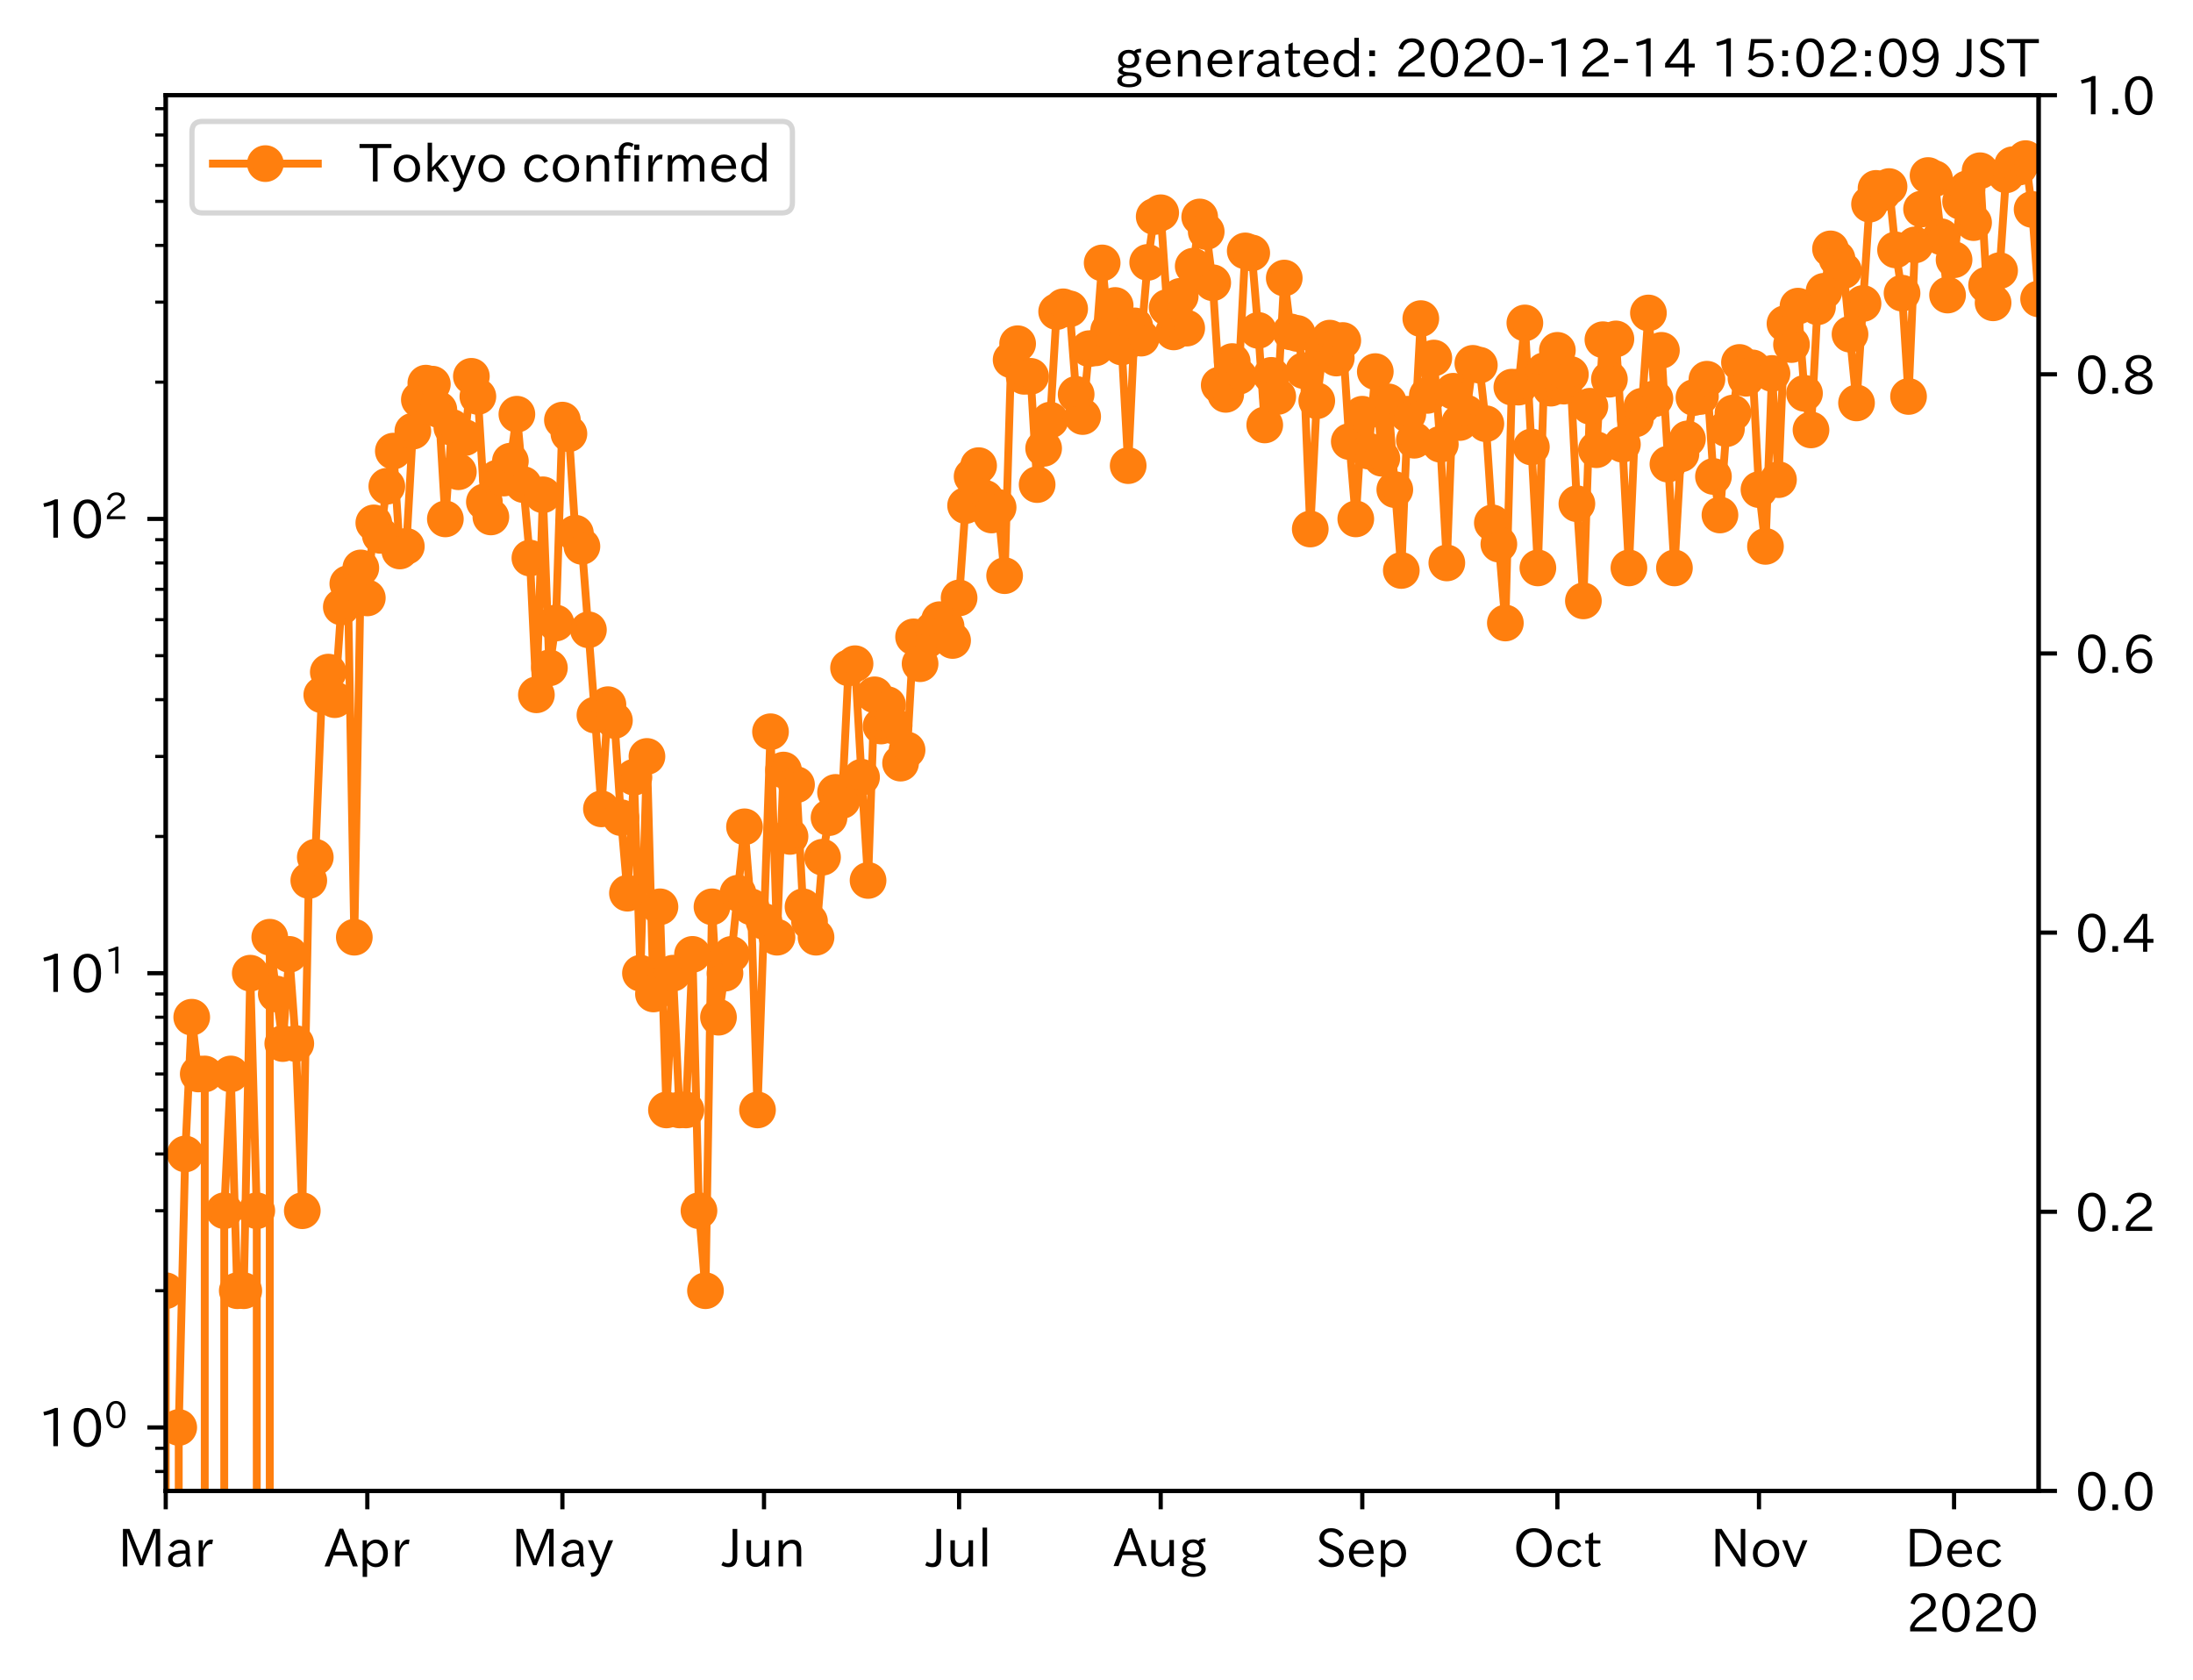 <?xml version="1.0" encoding="utf-8" standalone="no"?>
<!DOCTYPE svg PUBLIC "-//W3C//DTD SVG 1.1//EN"
  "http://www.w3.org/Graphics/SVG/1.1/DTD/svg11.dtd">
<!-- Created with matplotlib (https://matplotlib.org/) -->
<svg height="320.24pt" version="1.1" viewBox="0 0 418.159 320.24" width="418.159pt" xmlns="http://www.w3.org/2000/svg" xmlns:xlink="http://www.w3.org/1999/xlink">
 <defs>
  <style type="text/css">*{stroke-linecap:butt;stroke-linejoin:round;}</style>
 </defs>
 <g id="figure_1">
  <g id="patch_1">
   <path d="M 0 320.24 
L 418.159 320.24 
L 418.159 0 
L 0 0 
z
" style="fill:#ffffff;"/>
  </g>
  <g id="axes_1">
   <g id="patch_2">
    <path d="M 31.6 284.259 
L 388.72 284.259 
L 388.72 18.147 
L 31.6 18.147 
z
" style="fill:#ffffff;"/>
   </g>
   <g id="matplotlib.axis_1">
    <g id="xtick_1">
     <g id="line2d_1">
      <defs>
       <path d="M 0 0 
L 0 3.5 
" id="mc7e9f5eab8" style="stroke:#000000;stroke-width:0.8;"/>
      </defs>
      <g>
       <use style="stroke:#000000;stroke-width:0.8;" x="31.6" xlink:href="#mc7e9f5eab8" y="284.259"/>
      </g>
     </g>
     <g id="text_1">
      <!-- Mar -->
      <g transform="translate(22.491 298.749)scale(0.1 -0.1)">
       <defs>
        <path d="M 80.422 0.984 
L 71.828 0.984 
L 71.828 39.594 
Q 71.828 51.266 72.406 64.594 
L 72.016 64.594 
Q 68.062 53.266 63.531 41.797 
L 47.906 3.266 
L 41.406 3.266 
L 25.641 42.578 
Q 20.75 54.781 17.625 64.703 
L 17.234 64.703 
Q 17.828 48.922 17.828 39.891 
L 17.828 0.984 
L 9.516 0.984 
L 9.516 72.406 
L 22.125 72.406 
L 39.109 30.375 
Q 42.141 23 44.828 14.156 
L 45.125 14.156 
Q 47.312 22.125 50.531 30.172 
L 67.438 72.406 
L 80.422 72.406 
z
" id="IPAexGothic-77"/>
        <path d="M 49.312 0.984 
L 41.75 0.984 
Q 39.984 4.734 39.547 8.688 
L 39.203 8.688 
Q 33.547 -0.391 22.312 -0.391 
Q 14.594 -0.391 9.719 4.5 
Q 5.422 8.797 5.422 14.984 
Q 5.422 30.422 32.031 31.203 
L 38.719 31.391 
L 38.719 33.984 
Q 38.719 39.203 35.75 42.188 
Q 32.625 45.312 27.734 45.312 
Q 19.344 45.312 15.141 37.156 
L 7.719 40.578 
Q 14.656 52 27.938 52 
Q 37.109 52 42.047 46.875 
Q 46.625 42.281 46.625 33.891 
L 46.625 15.578 
Q 46.625 6.25 49.312 0.984 
z
M 38.922 25.391 
L 33.453 25.297 
Q 14.109 24.859 14.109 14.891 
Q 14.109 11.375 16.406 9.078 
Q 19.234 6.297 23.828 6.297 
Q 30.219 6.297 34.906 10.984 
Q 38.922 15.141 38.922 21 
z
" id="IPAexGothic-97"/>
        <path d="M 36.078 51.812 
L 34.578 43.266 
Q 32.906 43.609 31.594 43.609 
Q 25.828 43.609 22.078 38.188 
Q 17.391 31.344 17.391 26.172 
L 17.391 0.984 
L 8.797 0.984 
L 8.797 50.781 
L 16.891 50.781 
L 16.5 35.984 
L 16.703 35.984 
Q 22.219 52.203 32.766 52.203 
Q 34.469 52.203 36.078 51.812 
z
" id="IPAexGothic-114"/>
       </defs>
       <use xlink:href="#IPAexGothic-77"/>
       <use x="90.186" xlink:href="#IPAexGothic-97"/>
       <use x="145.166" xlink:href="#IPAexGothic-114"/>
      </g>
     </g>
    </g>
    <g id="xtick_2">
     <g id="line2d_2">
      <g>
       <use style="stroke:#000000;stroke-width:0.8;" x="70.04" xlink:href="#mc7e9f5eab8" y="284.259"/>
      </g>
     </g>
     <g id="text_2">
      <!-- Apr -->
      <g transform="translate(61.898 298.749)scale(0.1 -0.1)">
       <defs>
        <path d="M 63.375 0.984 
L 53.812 0.984 
L 45.906 22.016 
L 17.188 22.016 
L 9.422 0.984 
L -0.094 0.984 
L 28.219 72.906 
L 35.297 72.906 
z
M 43.406 29.109 
L 36.188 48.094 
Q 33.203 56.062 31.688 62.5 
L 31.391 62.5 
Q 29.641 55.672 26.812 48.094 
L 19.734 29.109 
z
" id="IPAexGothic-65"/>
        <path d="M 16.797 42 
Q 23.828 52.203 34.469 52.203 
Q 43.266 52.203 49.562 45.906 
Q 56.891 38.578 56.891 25.688 
Q 56.891 13.141 49.656 5.812 
Q 43.359 -0.484 34.375 -0.484 
Q 24.516 -0.484 17.281 7.766 
L 17.281 -19 
L 8.797 -19 
L 8.797 50.781 
L 16.797 50.781 
z
M 17.281 30.469 
L 17.281 20.172 
Q 17.281 14.016 23.688 9.375 
Q 27.984 6.297 32.906 6.297 
Q 38.578 6.297 42.578 10.297 
Q 47.906 15.578 47.906 25.484 
Q 47.906 34.375 43.5 39.984 
Q 39.109 45.312 32.812 45.312 
Q 25.875 45.312 20.906 38.812 
Q 17.281 34.125 17.281 30.469 
z
" id="IPAexGothic-112"/>
       </defs>
       <use xlink:href="#IPAexGothic-65"/>
       <use x="63.721" xlink:href="#IPAexGothic-112"/>
       <use x="125.83" xlink:href="#IPAexGothic-114"/>
      </g>
     </g>
    </g>
    <g id="xtick_3">
     <g id="line2d_3">
      <g>
       <use style="stroke:#000000;stroke-width:0.8;" x="107.24" xlink:href="#mc7e9f5eab8" y="284.259"/>
      </g>
     </g>
     <g id="text_3">
      <!-- May -->
      <g transform="translate(97.52 298.749)scale(0.1 -0.1)">
       <defs>
        <path d="M 48.781 50.781 
L 24.609 -7.625 
Q 19.969 -18.797 8.594 -18.797 
L 7.469 -18.797 
L 5.375 -10.984 
L 6.984 -10.984 
Q 15.141 -10.984 17.969 -3.719 
L 21.188 4.297 
L 0.594 50.781 
L 10.297 50.781 
L 21.297 22.797 
Q 23.875 16.016 25.094 12.203 
L 25.391 12.203 
Q 27.344 18.266 29.109 22.797 
L 39.5 50.781 
z
" id="IPAexGothic-121"/>
       </defs>
       <use xlink:href="#IPAexGothic-77"/>
       <use x="90.186" xlink:href="#IPAexGothic-97"/>
       <use x="145.166" xlink:href="#IPAexGothic-121"/>
      </g>
     </g>
    </g>
    <g id="xtick_4">
     <g id="line2d_4">
      <g>
       <use style="stroke:#000000;stroke-width:0.8;" x="145.68" xlink:href="#mc7e9f5eab8" y="284.259"/>
      </g>
     </g>
     <g id="text_4">
      <!-- Jun -->
      <g transform="translate(137.74 298.749)scale(0.1 -0.1)">
       <defs>
        <path d="M 28.422 72.406 
L 28.422 19.281 
Q 28.422 -0.484 11.922 -0.484 
Q 4.734 -0.484 -1.953 3.266 
L 1.312 10.062 
Q 5.906 6.984 10.844 6.984 
Q 19.531 6.984 19.531 18.797 
L 19.531 72.406 
z
" id="IPAexGothic-74"/>
        <path d="M 51.312 0.984 
L 43.312 0.984 
L 43.312 10.062 
Q 35.938 0 25.391 0 
Q 16.75 0 11.922 5.859 
Q 8.109 10.594 8.109 19.391 
L 8.109 50.781 
L 16.703 50.781 
L 16.703 19.672 
Q 16.703 7.281 27.094 7.281 
Q 37.594 7.281 42.719 20.172 
L 42.719 50.781 
L 51.312 50.781 
z
" id="IPAexGothic-117"/>
        <path d="M 52 0.984 
L 43.406 0.984 
L 43.406 31.891 
Q 43.406 44.578 32.906 44.578 
Q 22.312 44.578 17.391 31.891 
L 17.391 0.984 
L 8.797 0.984 
L 8.797 50.781 
L 16.797 50.781 
L 16.797 41.797 
Q 23.828 51.812 34.719 51.812 
Q 52 51.812 52 32.375 
z
" id="IPAexGothic-110"/>
       </defs>
       <use xlink:href="#IPAexGothic-74"/>
       <use x="37.988" xlink:href="#IPAexGothic-117"/>
       <use x="98.389" xlink:href="#IPAexGothic-110"/>
      </g>
     </g>
    </g>
    <g id="xtick_5">
     <g id="line2d_5">
      <g>
       <use style="stroke:#000000;stroke-width:0.8;" x="182.88" xlink:href="#mc7e9f5eab8" y="284.259"/>
      </g>
     </g>
     <g id="text_5">
      <!-- Jul -->
      <g transform="translate(176.61 298.749)scale(0.1 -0.1)">
       <defs>
        <path d="M 17.672 0.984 
L 9.078 0.984 
L 9.078 74.906 
L 17.672 74.906 
z
" id="IPAexGothic-108"/>
       </defs>
       <use xlink:href="#IPAexGothic-74"/>
       <use x="37.988" xlink:href="#IPAexGothic-117"/>
       <use x="98.389" xlink:href="#IPAexGothic-108"/>
      </g>
     </g>
    </g>
    <g id="xtick_6">
     <g id="line2d_6">
      <g>
       <use style="stroke:#000000;stroke-width:0.8;" x="221.32" xlink:href="#mc7e9f5eab8" y="284.259"/>
      </g>
     </g>
     <g id="text_6">
      <!-- Aug -->
      <g transform="translate(212.338 298.691)scale(0.1 -0.1)">
       <defs>
        <path d="M 20.797 17.969 
Q 15.719 17.531 15.719 14.062 
Q 15.719 9.578 27.547 8.984 
L 33.297 8.688 
Q 51.609 7.766 51.609 -4.594 
Q 51.609 -10.938 45.703 -14.984 
Q 39.359 -19.578 28.031 -19.578 
Q 17.781 -19.578 11.531 -16.062 
Q 5.516 -12.641 5.516 -6.688 
Q 5.516 1.312 16.797 3.859 
L 16.797 4.203 
Q 7.906 6.453 7.906 12.156 
Q 7.906 17.438 15.531 20.266 
Q 7.125 24.609 7.125 34.078 
Q 7.125 41.406 12.016 46.297 
Q 17.625 51.906 27.156 51.906 
Q 33.203 51.906 37.844 49.266 
Q 41.406 53.953 50.922 54.109 
L 50.922 47.078 
Q 44.344 46.922 42.234 45.906 
Q 47.406 40.828 47.406 33.891 
Q 47.406 27 42.719 22.266 
Q 37.5 17.094 28.328 17.094 
Q 24.422 17.094 20.797 17.969 
z
M 27.094 45.609 
Q 22.016 45.609 18.703 42.281 
Q 15.438 39.016 15.438 34.078 
Q 15.438 29.25 18.5 26.312 
Q 21.828 23 27.438 23 
Q 32.719 23 35.891 26.219 
Q 39.109 29.391 39.109 34.422 
Q 39.109 39.016 35.891 42.188 
Q 32.516 45.609 27.094 45.609 
z
M 27.391 2.484 
Q 14.109 2.484 14.109 -5.719 
Q 14.109 -13.672 28.125 -13.672 
Q 37.156 -13.672 41.219 -9.469 
Q 43.312 -7.516 43.312 -4.891 
Q 43.312 2.484 27.391 2.484 
z
" id="IPAexGothic-103"/>
       </defs>
       <use xlink:href="#IPAexGothic-65"/>
       <use x="63.721" xlink:href="#IPAexGothic-117"/>
       <use x="124.121" xlink:href="#IPAexGothic-103"/>
      </g>
     </g>
    </g>
    <g id="xtick_7">
     <g id="line2d_7">
      <g>
       <use style="stroke:#000000;stroke-width:0.8;" x="259.76" xlink:href="#mc7e9f5eab8" y="284.259"/>
      </g>
     </g>
     <g id="text_7">
      <!-- Sep -->
      <g transform="translate(250.885 298.749)scale(0.1 -0.1)">
       <defs>
        <path d="M 45.609 56.891 
Q 40.047 66.547 28.953 66.547 
Q 22.703 66.547 18.953 62.641 
Q 16.062 59.422 16.062 55.219 
Q 16.062 50.594 19.781 47.609 
Q 22.562 45.516 31 42 
L 34.375 40.578 
Q 45.703 36.031 49.859 30.516 
Q 53.469 25.688 53.469 19.672 
Q 53.469 10.062 46.391 4.5 
Q 39.984 -0.484 30.172 -0.484 
Q 13.766 -0.484 4.891 11.969 
L 11.766 17.188 
Q 18.797 7.172 30.281 7.172 
Q 35.75 7.172 39.594 9.766 
Q 44.391 13.234 44.391 19 
Q 44.391 23.484 40.875 27 
Q 37.109 30.609 27 34.469 
L 24.078 35.594 
Q 7.078 42.094 7.078 54.391 
Q 7.078 62.594 12.594 67.922 
Q 18.797 73.828 29.109 73.828 
Q 44.391 73.828 52.484 61.812 
z
" id="IPAexGothic-83"/>
        <path d="M 13.484 24.906 
Q 13.922 16.266 18.891 11.281 
Q 23.969 6.203 31.203 6.203 
Q 40.719 6.203 46.297 15.094 
L 51.906 11.375 
Q 44.828 -0.484 30.172 -0.484 
Q 19.094 -0.484 11.969 6.594 
Q 4.781 13.812 4.781 25.641 
Q 4.781 38.188 12.312 45.703 
Q 19 52.391 29 52.391 
Q 38.422 52.391 44.781 46.188 
Q 51.906 38.969 51.906 26.906 
L 51.906 24.906 
z
M 43.062 31.203 
Q 42.328 37.984 38.281 41.891 
Q 34.281 45.906 28.812 45.906 
Q 22.469 45.906 17.969 40.484 
Q 14.891 36.812 13.969 31.203 
z
" id="IPAexGothic-101"/>
       </defs>
       <use xlink:href="#IPAexGothic-83"/>
       <use x="58.496" xlink:href="#IPAexGothic-101"/>
       <use x="115.381" xlink:href="#IPAexGothic-112"/>
      </g>
     </g>
    </g>
    <g id="xtick_8">
     <g id="line2d_8">
      <g>
       <use style="stroke:#000000;stroke-width:0.8;" x="296.96" xlink:href="#mc7e9f5eab8" y="284.259"/>
      </g>
     </g>
     <g id="text_8">
      <!-- Oct -->
      <g transform="translate(288.525 298.749)scale(0.1 -0.1)">
       <defs>
        <path d="M 39.703 73.828 
Q 54 73.828 63.188 64.656 
Q 73.578 54.25 73.578 36.422 
Q 73.578 19.047 62.984 8.594 
Q 53.906 -0.484 39.703 -0.484 
Q 25.594 -0.484 16.5 8.594 
Q 5.906 19.047 5.906 36.812 
Q 5.906 54.203 16.312 64.656 
Q 25.484 73.828 39.703 73.828 
z
M 39.703 66.656 
Q 30.516 66.656 23.922 60.062 
Q 15.531 51.609 15.531 36.719 
Q 15.531 21.734 23.922 13.484 
Q 30.422 6.984 39.703 6.984 
Q 48.922 6.984 55.562 13.484 
Q 63.969 21.875 63.969 37.109 
Q 63.969 51.516 55.469 60.062 
Q 49.031 66.656 39.703 66.656 
z
" id="IPAexGothic-79"/>
        <path d="M 51.078 12.25 
Q 44.281 -0.484 29.688 -0.484 
Q 19.188 -0.484 12.312 6.391 
Q 4.891 13.922 4.891 25.984 
Q 4.891 37.938 12.312 45.516 
Q 19.094 52.297 29.391 52.297 
Q 43.953 52.297 50.094 39.703 
L 43.172 36.078 
Q 38.812 45.312 29.688 45.312 
Q 23.688 45.312 19.281 40.922 
Q 13.766 35.406 13.766 25.781 
Q 13.766 16.703 19.094 11.375 
Q 23.781 6.688 30.562 6.688 
Q 39.797 6.688 44.484 15.875 
z
" id="IPAexGothic-99"/>
        <path d="M 33.203 3.766 
Q 27.641 -0.094 21.828 -0.094 
Q 10.203 -0.094 10.203 12.984 
L 10.203 44.672 
L 3.422 44.672 
L 3.422 50.781 
L 10.203 50.781 
L 10.203 61.969 
L 18.406 66.062 
L 18.406 50.781 
L 32.234 50.781 
L 32.234 44.672 
L 18.406 44.672 
L 18.406 14.156 
Q 18.406 6.5 23.641 6.5 
Q 27.156 6.5 30.328 9.188 
z
" id="IPAexGothic-116"/>
       </defs>
       <use xlink:href="#IPAexGothic-79"/>
       <use x="79.688" xlink:href="#IPAexGothic-99"/>
       <use x="134.082" xlink:href="#IPAexGothic-116"/>
      </g>
     </g>
    </g>
    <g id="xtick_9">
     <g id="line2d_9">
      <g>
       <use style="stroke:#000000;stroke-width:0.8;" x="335.4" xlink:href="#mc7e9f5eab8" y="284.259"/>
      </g>
     </g>
     <g id="text_9">
      <!-- Nov -->
      <g transform="translate(326.152 298.749)scale(0.1 -0.1)">
       <defs>
        <path d="M 66.312 0.984 
L 58.297 0.984 
L 26.516 49.219 
Q 22.906 54.688 17.828 64.016 
L 17.438 64.016 
L 17.625 59.328 
Q 18.109 43.797 18.109 38.578 
L 18.109 0.984 
L 9.516 0.984 
L 9.516 72.406 
L 21.344 72.406 
L 48.641 30.906 
Q 53.953 22.609 58.016 15.094 
L 58.406 15.094 
Q 57.719 29.641 57.719 38.578 
L 57.719 72.406 
L 66.312 72.406 
z
" id="IPAexGothic-78"/>
        <path d="M 29.984 52.203 
Q 40.531 52.203 47.75 45.125 
Q 55.172 37.703 55.172 25.594 
Q 55.172 13.875 47.906 6.594 
Q 40.766 -0.484 29.984 -0.484 
Q 19.188 -0.484 12.203 6.5 
Q 4.891 13.766 4.891 25.875 
Q 4.891 37.703 12.312 45.125 
Q 19.391 52.203 29.984 52.203 
z
M 29.984 45.609 
Q 23.734 45.609 19.391 41.109 
Q 13.875 35.594 13.875 25.781 
Q 13.875 16.109 19.281 10.688 
Q 23.688 6.297 29.984 6.297 
Q 36.422 6.297 40.766 10.797 
Q 46.188 16.219 46.188 26.125 
Q 46.188 35.453 40.672 41.109 
Q 36.188 45.609 29.984 45.609 
z
" id="IPAexGothic-111"/>
        <path d="M 48.484 50.781 
L 27.297 0.094 
L 21.484 0.094 
L 0.391 50.781 
L 9.812 50.781 
L 20.906 21.688 
L 23.781 13.188 
L 24.516 10.984 
L 24.812 10.984 
Q 25.641 13.812 28.469 21.688 
L 39.312 50.781 
z
" id="IPAexGothic-118"/>
       </defs>
       <use xlink:href="#IPAexGothic-78"/>
       <use x="75.977" xlink:href="#IPAexGothic-111"/>
       <use x="136.377" xlink:href="#IPAexGothic-118"/>
      </g>
     </g>
    </g>
    <g id="xtick_10">
     <g id="line2d_10">
      <g>
       <use style="stroke:#000000;stroke-width:0.8;" x="372.6" xlink:href="#mc7e9f5eab8" y="284.259"/>
      </g>
     </g>
     <g id="text_10">
      <!-- Dec -->
      <g transform="translate(363.252 298.749)scale(0.1 -0.1)">
       <defs>
        <path d="M 9.516 72.406 
L 31 72.406 
Q 49.359 72.406 59.234 63.281 
Q 69.625 53.812 69.625 36.812 
Q 69.625 16.359 54.938 6.891 
Q 45.703 0.984 30.328 0.984 
L 9.516 0.984 
z
M 18.312 8.688 
L 29.594 8.688 
Q 60.203 8.688 60.203 36.812 
Q 60.203 64.797 30.125 64.797 
L 18.312 64.797 
z
" id="IPAexGothic-68"/>
       </defs>
       <use xlink:href="#IPAexGothic-68"/>
       <use x="75.684" xlink:href="#IPAexGothic-101"/>
       <use x="132.568" xlink:href="#IPAexGothic-99"/>
      </g>
     </g>
    </g>
    <g id="text_11">
     <!-- 2020 -->
     <g transform="translate(363.526 311.14)scale(0.1 -0.1)">
      <defs>
       <path d="M 57.172 0.984 
L 6.984 0.984 
L 6.984 9.281 
Q 12.891 23.047 29.594 34.422 
L 32.375 36.281 
Q 40.922 42.141 43.609 45.406 
Q 46.688 49.266 46.688 53.812 
Q 46.688 58.938 43.062 62.547 
Q 39.062 66.547 32.562 66.547 
Q 19.531 66.547 15.484 52 
L 7.766 54.781 
Q 13.328 73.828 33.062 73.828 
Q 43.844 73.828 50.25 67.438 
Q 55.859 61.672 55.859 53.516 
Q 55.859 47.469 52.25 42.531 
Q 48.922 37.75 36.969 30.281 
L 34.859 29 
Q 19.625 19.578 15.281 8.891 
L 57.172 8.891 
z
" id="IPAexGothic-50"/>
       <path d="M 31.844 73.828 
Q 45.016 73.828 52.094 61.625 
Q 57.719 51.953 57.719 36.625 
Q 57.719 21.438 52.094 11.578 
Q 45.125 -0.484 31.5 -0.484 
Q 17.922 -0.484 10.938 11.578 
Q 5.328 21.438 5.328 36.719 
Q 5.328 58.016 15.625 67.719 
Q 22.172 73.828 31.844 73.828 
z
M 31.5 66.656 
Q 23.688 66.656 19.188 58.734 
Q 14.594 50.734 14.594 36.625 
Q 14.594 22.75 19.094 14.797 
Q 23.641 6.984 31.5 6.984 
Q 40.922 6.984 45.453 18.016 
Q 48.438 25.344 48.438 37.109 
Q 48.438 50.875 43.844 58.734 
Q 39.203 66.656 31.5 66.656 
z
" id="IPAexGothic-48"/>
      </defs>
      <use xlink:href="#IPAexGothic-50"/>
      <use x="62.988" xlink:href="#IPAexGothic-48"/>
      <use x="125.977" xlink:href="#IPAexGothic-50"/>
      <use x="188.965" xlink:href="#IPAexGothic-48"/>
     </g>
    </g>
   </g>
   <g id="matplotlib.axis_2">
    <g id="ytick_1">
     <g id="line2d_11">
      <defs>
       <path d="M 0 0 
L -3.5 0 
" id="m8bd994fe2a" style="stroke:#000000;stroke-width:0.8;"/>
      </defs>
      <g>
       <use style="stroke:#000000;stroke-width:0.8;" x="31.6" xlink:href="#m8bd994fe2a" y="272.163"/>
      </g>
     </g>
     <g id="text_12">
      <!-- $\mathdefault{10^{0}}$ -->
      <g transform="translate(7.2 275.908)scale(0.1 -0.1)">
       <defs>
        <path d="M 38.484 0.984 
L 29.688 0.984 
L 29.688 64.109 
Q 21.438 61.281 12.312 59.328 
L 10.688 66.109 
Q 23.734 69.391 32.906 73.922 
L 38.484 73.922 
z
" id="IPAexGothic-49"/>
       </defs>
       <use transform="translate(0 0.773)" xlink:href="#IPAexGothic-49"/>
       <use transform="translate(62.988 0.773)" xlink:href="#IPAexGothic-48"/>
       <use transform="translate(126.865 36.32)scale(0.7)" xlink:href="#IPAexGothic-48"/>
      </g>
     </g>
    </g>
    <g id="ytick_2">
     <g id="line2d_12">
      <g>
       <use style="stroke:#000000;stroke-width:0.8;" x="31.6" xlink:href="#m8bd994fe2a" y="185.549"/>
      </g>
     </g>
     <g id="text_13">
      <!-- $\mathdefault{10^{1}}$ -->
      <g transform="translate(7.2 189.294)scale(0.1 -0.1)">
       <use transform="translate(0 0.708)" xlink:href="#IPAexGothic-49"/>
       <use transform="translate(62.988 0.708)" xlink:href="#IPAexGothic-48"/>
       <use transform="translate(126.865 36.255)scale(0.7)" xlink:href="#IPAexGothic-49"/>
      </g>
     </g>
    </g>
    <g id="ytick_3">
     <g id="line2d_13">
      <g>
       <use style="stroke:#000000;stroke-width:0.8;" x="31.6" xlink:href="#m8bd994fe2a" y="98.935"/>
      </g>
     </g>
     <g id="text_14">
      <!-- $\mathdefault{10^{2}}$ -->
      <g transform="translate(7.2 102.681)scale(0.1 -0.1)">
       <use transform="translate(0 0.773)" xlink:href="#IPAexGothic-49"/>
       <use transform="translate(62.988 0.773)" xlink:href="#IPAexGothic-48"/>
       <use transform="translate(126.865 36.32)scale(0.7)" xlink:href="#IPAexGothic-50"/>
      </g>
     </g>
    </g>
    <g id="ytick_4">
     <g id="line2d_14">
      <defs>
       <path d="M 0 0 
L -2 0 
" id="ma395e31ca9" style="stroke:#000000;stroke-width:0.6;"/>
      </defs>
      <g>
       <use style="stroke:#000000;stroke-width:0.6;" x="31.6" xlink:href="#ma395e31ca9" y="280.556"/>
      </g>
     </g>
    </g>
    <g id="ytick_5">
     <g id="line2d_15">
      <g>
       <use style="stroke:#000000;stroke-width:0.6;" x="31.6" xlink:href="#ma395e31ca9" y="276.126"/>
      </g>
     </g>
    </g>
    <g id="ytick_6">
     <g id="line2d_16">
      <g>
       <use style="stroke:#000000;stroke-width:0.6;" x="31.6" xlink:href="#ma395e31ca9" y="246.089"/>
      </g>
     </g>
    </g>
    <g id="ytick_7">
     <g id="line2d_17">
      <g>
       <use style="stroke:#000000;stroke-width:0.6;" x="31.6" xlink:href="#ma395e31ca9" y="230.837"/>
      </g>
     </g>
    </g>
    <g id="ytick_8">
     <g id="line2d_18">
      <g>
       <use style="stroke:#000000;stroke-width:0.6;" x="31.6" xlink:href="#ma395e31ca9" y="220.016"/>
      </g>
     </g>
    </g>
    <g id="ytick_9">
     <g id="line2d_19">
      <g>
       <use style="stroke:#000000;stroke-width:0.6;" x="31.6" xlink:href="#ma395e31ca9" y="211.622"/>
      </g>
     </g>
    </g>
    <g id="ytick_10">
     <g id="line2d_20">
      <g>
       <use style="stroke:#000000;stroke-width:0.6;" x="31.6" xlink:href="#ma395e31ca9" y="204.764"/>
      </g>
     </g>
    </g>
    <g id="ytick_11">
     <g id="line2d_21">
      <g>
       <use style="stroke:#000000;stroke-width:0.6;" x="31.6" xlink:href="#ma395e31ca9" y="198.966"/>
      </g>
     </g>
    </g>
    <g id="ytick_12">
     <g id="line2d_22">
      <g>
       <use style="stroke:#000000;stroke-width:0.6;" x="31.6" xlink:href="#ma395e31ca9" y="193.943"/>
      </g>
     </g>
    </g>
    <g id="ytick_13">
     <g id="line2d_23">
      <g>
       <use style="stroke:#000000;stroke-width:0.6;" x="31.6" xlink:href="#ma395e31ca9" y="189.512"/>
      </g>
     </g>
    </g>
    <g id="ytick_14">
     <g id="line2d_24">
      <g>
       <use style="stroke:#000000;stroke-width:0.6;" x="31.6" xlink:href="#ma395e31ca9" y="159.476"/>
      </g>
     </g>
    </g>
    <g id="ytick_15">
     <g id="line2d_25">
      <g>
       <use style="stroke:#000000;stroke-width:0.6;" x="31.6" xlink:href="#ma395e31ca9" y="144.224"/>
      </g>
     </g>
    </g>
    <g id="ytick_16">
     <g id="line2d_26">
      <g>
       <use style="stroke:#000000;stroke-width:0.6;" x="31.6" xlink:href="#ma395e31ca9" y="133.402"/>
      </g>
     </g>
    </g>
    <g id="ytick_17">
     <g id="line2d_27">
      <g>
       <use style="stroke:#000000;stroke-width:0.6;" x="31.6" xlink:href="#ma395e31ca9" y="125.009"/>
      </g>
     </g>
    </g>
    <g id="ytick_18">
     <g id="line2d_28">
      <g>
       <use style="stroke:#000000;stroke-width:0.6;" x="31.6" xlink:href="#ma395e31ca9" y="118.15"/>
      </g>
     </g>
    </g>
    <g id="ytick_19">
     <g id="line2d_29">
      <g>
       <use style="stroke:#000000;stroke-width:0.6;" x="31.6" xlink:href="#ma395e31ca9" y="112.352"/>
      </g>
     </g>
    </g>
    <g id="ytick_20">
     <g id="line2d_30">
      <g>
       <use style="stroke:#000000;stroke-width:0.6;" x="31.6" xlink:href="#ma395e31ca9" y="107.329"/>
      </g>
     </g>
    </g>
    <g id="ytick_21">
     <g id="line2d_31">
      <g>
       <use style="stroke:#000000;stroke-width:0.6;" x="31.6" xlink:href="#ma395e31ca9" y="102.898"/>
      </g>
     </g>
    </g>
    <g id="ytick_22">
     <g id="line2d_32">
      <g>
       <use style="stroke:#000000;stroke-width:0.6;" x="31.6" xlink:href="#ma395e31ca9" y="72.862"/>
      </g>
     </g>
    </g>
    <g id="ytick_23">
     <g id="line2d_33">
      <g>
       <use style="stroke:#000000;stroke-width:0.6;" x="31.6" xlink:href="#ma395e31ca9" y="57.61"/>
      </g>
     </g>
    </g>
    <g id="ytick_24">
     <g id="line2d_34">
      <g>
       <use style="stroke:#000000;stroke-width:0.6;" x="31.6" xlink:href="#ma395e31ca9" y="46.789"/>
      </g>
     </g>
    </g>
    <g id="ytick_25">
     <g id="line2d_35">
      <g>
       <use style="stroke:#000000;stroke-width:0.6;" x="31.6" xlink:href="#ma395e31ca9" y="38.395"/>
      </g>
     </g>
    </g>
    <g id="ytick_26">
     <g id="line2d_36">
      <g>
       <use style="stroke:#000000;stroke-width:0.6;" x="31.6" xlink:href="#ma395e31ca9" y="31.537"/>
      </g>
     </g>
    </g>
    <g id="ytick_27">
     <g id="line2d_37">
      <g>
       <use style="stroke:#000000;stroke-width:0.6;" x="31.6" xlink:href="#ma395e31ca9" y="25.738"/>
      </g>
     </g>
    </g>
    <g id="ytick_28">
     <g id="line2d_38">
      <g>
       <use style="stroke:#000000;stroke-width:0.6;" x="31.6" xlink:href="#ma395e31ca9" y="20.715"/>
      </g>
     </g>
    </g>
   </g>
   <g id="line2d_39">
    <path clip-path="url(#pb2bdb07822)" d="M 10.519 321.24 
L 10.52 272.163 
L 11.76 246.089 
L 13 193.943 
L 14.24 211.622 
L 14.242 321.24 
M 16.719 321.24 
L 16.72 230.837 
L 17.96 230.837 
L 17.961 321.24 
M 20.439 321.24 
L 20.44 230.837 
L 21.68 272.163 
L 21.681 321.24 
M 24.159 321.24 
L 24.16 230.837 
L 24.161 321.24 
M 26.639 321.24 
L 26.64 230.837 
L 27.88 272.163 
L 27.881 321.24 
M 30.359 321.24 
L 30.36 272.163 
L 31.6 246.089 
L 31.601 321.24 
M 34.079 321.24 
L 34.08 272.163 
L 35.32 220.016 
L 36.56 193.943 
L 37.8 204.764 
L 39.04 204.764 
L 39.042 321.24 
M 42.759 321.24 
L 42.76 230.837 
L 44 204.764 
L 45.24 246.089 
L 46.48 246.089 
L 47.72 185.549 
L 48.96 230.837 
L 48.961 321.24 
M 51.438 321.24 
L 51.44 178.691 
L 52.68 189.512 
L 53.92 198.966 
L 55.16 181.964 
L 56.4 198.966 
L 57.64 230.837 
L 58.88 167.869 
L 60.12 163.439 
L 61.36 132.473 
L 62.6 128.145 
L 63.84 133.402 
L 65.08 115.723 
L 66.32 111.292 
L 67.56 178.691 
L 68.8 108.281 
L 70.04 114 
L 71.28 99.695 
L 72.52 102.072 
L 73.76 92.709 
L 75 86.011 
L 76.24 105.049 
L 77.48 104.174 
L 78.72 82.208 
L 79.96 76.203 
L 81.2 73.05 
L 82.44 73.24 
L 83.68 78.1 
L 84.92 98.935 
L 86.16 81.491 
L 87.4 89.944 
L 88.64 83.433 
L 89.88 71.75 
L 91.12 75.592 
L 92.36 95.694 
L 93.6 98.561 
L 94.84 91.148 
L 96.08 91.148 
L 97.32 87.926 
L 98.56 78.975 
L 101.04 106.4 
L 102.28 132.473 
L 103.52 94.338 
L 104.76 127.336 
L 106 118.783 
L 107.24 80.098 
L 108.48 82.693 
L 109.72 101.665 
L 110.96 104.174 
L 113.44 136.335 
L 114.68 154.218 
L 115.92 134.355 
L 117.16 137.366 
L 118.4 155.89 
L 119.64 170.297 
L 120.88 148.187 
L 122.12 185.549 
L 123.36 144.224 
L 124.6 189.512 
L 125.84 172.892 
L 127.08 211.622 
L 128.32 185.549 
L 129.56 211.622 
L 130.8 211.622 
L 132.04 181.964 
L 133.28 230.837 
L 134.52 246.089 
L 135.76 172.892 
L 137 193.943 
L 138.24 185.549 
L 139.48 181.964 
L 141.96 157.64 
L 143.2 172.892 
L 144.44 211.622 
L 146.92 139.516 
L 148.16 178.691 
L 149.4 146.819 
L 150.64 159.476 
L 151.88 149.607 
L 153.12 172.892 
L 155.6 178.691 
L 156.84 163.439 
L 158.08 155.89 
L 159.32 151.082 
L 160.56 152.617 
L 161.8 127.336 
L 163.04 126.544 
L 164.28 148.187 
L 165.52 167.869 
L 166.76 132.473 
L 168 138.425 
L 169.24 134.355 
L 170.48 138.425 
L 171.72 145.499 
L 172.96 142.99 
L 174.2 121.423 
L 175.44 126.544 
L 176.68 122.114 
L 179.16 118.15 
L 180.4 119.426 
L 181.64 122.114 
L 182.88 114 
L 184.12 96.39 
L 185.36 90.844 
L 186.6 88.778 
L 187.84 95.01 
L 189.08 98.19 
L 190.32 96.743 
L 191.56 109.757 
L 192.8 68.599 
L 194.04 65.536 
L 195.28 71.75 
L 196.52 71.75 
L 197.76 92.392 
L 199 85.481 
L 200.24 80.098 
L 201.48 59.408 
L 202.72 58.498 
L 203.96 58.885 
L 205.2 75.189 
L 206.44 79.42 
L 207.68 66.477 
L 208.92 66.319 
L 210.16 50.13 
L 211.4 62.993 
L 212.64 58.242 
L 213.88 66.161 
L 215.12 88.778 
L 216.36 62.135 
L 217.6 64.468 
L 218.84 50.027 
L 220.08 41.287 
L 221.32 40.563 
L 222.56 58.627 
L 223.8 63.283 
L 225.04 56.498 
L 226.28 62.561 
L 227.52 50.752 
L 228.76 41.368 
L 230 44.156 
L 231.24 53.911 
L 232.48 73.43 
L 233.72 75.189 
L 234.96 68.936 
L 236.2 71.75 
L 237.44 47.838 
L 238.68 48.226 
L 239.92 62.993 
L 241.16 81.021 
L 242.4 71.568 
L 243.64 75.592 
L 244.88 53.013 
L 246.12 63.283 
L 247.36 63.576 
L 248.6 70.67 
L 249.84 100.865 
L 251.08 76.409 
L 252.32 66.636 
L 253.56 64.468 
L 254.8 68.265 
L 256.04 64.922 
L 257.28 84.188 
L 258.52 98.935 
L 259.76 78.975 
L 261 86.011 
L 262.24 70.848 
L 263.48 87.369 
L 264.72 76.617 
L 267.2 108.767 
L 268.44 78.975 
L 269.68 83.935 
L 270.92 60.746 
L 272.16 75.39 
L 273.4 68.265 
L 274.64 84.7 
L 275.88 107.329 
L 277.12 74.594 
L 278.36 80.557 
L 279.6 78.755 
L 280.84 69.277 
L 282.08 69.62 
L 283.32 80.788 
L 284.56 99.695 
L 285.8 103.744 
L 287.04 118.783 
L 288.28 73.814 
L 289.52 73.814 
L 290.76 61.573 
L 293.24 108.281 
L 294.48 70.67 
L 295.72 74.008 
L 296.96 66.796 
L 298.2 73.622 
L 299.44 71.387 
L 300.68 96.04 
L 301.92 114.565 
L 303.16 77.457 
L 304.4 85.745 
L 305.64 64.77 
L 306.88 72.302 
L 308.12 64.619 
L 309.36 84.7 
L 310.6 108.281 
L 311.84 79.871 
L 313.08 77.457 
L 314.32 59.672 
L 315.56 75.998 
L 316.8 66.796 
L 319.28 108.281 
L 320.52 86.548 
L 321.76 83.683 
L 323 75.794 
L 324.24 75.592 
L 325.48 72.302 
L 326.72 90.844 
L 327.96 98.19 
L 329.2 81.729 
L 330.44 78.755 
L 331.68 69.106 
L 332.92 72.117 
L 334.16 70.141 
L 335.4 93.352 
L 336.64 104.174 
L 337.88 71.206 
L 339.12 91.455 
L 340.36 61.713 
L 341.6 65.692 
L 342.84 58.37 
L 344.08 74.99 
L 345.32 81.968 
L 346.56 58.498 
L 347.8 55.537 
L 349.04 47.453 
L 350.28 49.317 
L 351.52 51.597 
L 354 76.825 
L 356.48 38.925 
L 357.72 35.92 
L 358.96 36.775 
L 360.2 35.57 
L 361.44 47.645 
L 362.68 55.894 
L 363.92 75.592 
L 365.16 46.695 
L 367.64 33.466 
L 368.88 34.065 
L 371.36 56.255 
L 372.6 49.518 
L 373.84 38.395 
L 375.08 35.991 
L 376.32 42.442 
L 377.56 32.553 
L 378.8 54.368 
L 380.04 57.736 
L 381.28 51.597 
L 382.52 33.334 
L 383.76 31.411 
L 385 31.851 
L 386.24 30.243 
L 387.48 39.93 
L 388.72 56.988 
L 388.72 56.988 
" style="fill:none;stroke:#ff7f0e;stroke-linecap:square;stroke-width:1.5;"/>
    <defs>
     <path d="M 0 3 
C 0.796 3 1.559 2.684 2.121 2.121 
C 2.684 1.559 3 0.796 3 0 
C 3 -0.796 2.684 -1.559 2.121 -2.121 
C 1.559 -2.684 0.796 -3 0 -3 
C -0.796 -3 -1.559 -2.684 -2.121 -2.121 
C -2.684 -1.559 -3 -0.796 -3 0 
C -3 0.796 -2.684 1.559 -2.121 2.121 
C -1.559 2.684 -0.796 3 0 3 
z
" id="mf992286904" style="stroke:#ff7f0e;"/>
    </defs>
    <g clip-path="url(#pb2bdb07822)">
     <use style="fill:#ff7f0e;stroke:#ff7f0e;" x="10.194" xlink:href="#mf992286904" y="23058.271"/>
     <use style="fill:#ff7f0e;stroke:#ff7f0e;" x="10.52" xlink:href="#mf992286904" y="272.163"/>
     <use style="fill:#ff7f0e;stroke:#ff7f0e;" x="11.76" xlink:href="#mf992286904" y="246.089"/>
     <use style="fill:#ff7f0e;stroke:#ff7f0e;" x="13" xlink:href="#mf992286904" y="193.943"/>
     <use style="fill:#ff7f0e;stroke:#ff7f0e;" x="14.24" xlink:href="#mf992286904" y="211.622"/>
     <use style="fill:#ff7f0e;stroke:#ff7f0e;" x="14.567" xlink:href="#mf992286904" y="23058.271"/>
     <use style="fill:#ff7f0e;stroke:#ff7f0e;" x="16.393" xlink:href="#mf992286904" y="23058.271"/>
     <use style="fill:#ff7f0e;stroke:#ff7f0e;" x="16.72" xlink:href="#mf992286904" y="230.837"/>
     <use style="fill:#ff7f0e;stroke:#ff7f0e;" x="17.96" xlink:href="#mf992286904" y="230.837"/>
     <use style="fill:#ff7f0e;stroke:#ff7f0e;" x="18.287" xlink:href="#mf992286904" y="23058.271"/>
     <use style="fill:#ff7f0e;stroke:#ff7f0e;" x="20.113" xlink:href="#mf992286904" y="23058.271"/>
     <use style="fill:#ff7f0e;stroke:#ff7f0e;" x="20.44" xlink:href="#mf992286904" y="230.837"/>
     <use style="fill:#ff7f0e;stroke:#ff7f0e;" x="21.68" xlink:href="#mf992286904" y="272.163"/>
     <use style="fill:#ff7f0e;stroke:#ff7f0e;" x="22.006" xlink:href="#mf992286904" y="23058.271"/>
     <use style="fill:#ff7f0e;stroke:#ff7f0e;" x="23.833" xlink:href="#mf992286904" y="23058.271"/>
     <use style="fill:#ff7f0e;stroke:#ff7f0e;" x="24.16" xlink:href="#mf992286904" y="230.837"/>
     <use style="fill:#ff7f0e;stroke:#ff7f0e;" x="24.487" xlink:href="#mf992286904" y="23058.271"/>
     <use style="fill:#ff7f0e;stroke:#ff7f0e;" x="26.313" xlink:href="#mf992286904" y="23058.271"/>
     <use style="fill:#ff7f0e;stroke:#ff7f0e;" x="26.64" xlink:href="#mf992286904" y="230.837"/>
     <use style="fill:#ff7f0e;stroke:#ff7f0e;" x="27.88" xlink:href="#mf992286904" y="272.163"/>
     <use style="fill:#ff7f0e;stroke:#ff7f0e;" x="28.206" xlink:href="#mf992286904" y="23058.271"/>
     <use style="fill:#ff7f0e;stroke:#ff7f0e;" x="30.034" xlink:href="#mf992286904" y="23058.271"/>
     <use style="fill:#ff7f0e;stroke:#ff7f0e;" x="30.36" xlink:href="#mf992286904" y="272.163"/>
     <use style="fill:#ff7f0e;stroke:#ff7f0e;" x="31.6" xlink:href="#mf992286904" y="246.089"/>
     <use style="fill:#ff7f0e;stroke:#ff7f0e;" x="31.926" xlink:href="#mf992286904" y="23058.271"/>
     <use style="fill:#ff7f0e;stroke:#ff7f0e;" x="33.754" xlink:href="#mf992286904" y="23058.271"/>
     <use style="fill:#ff7f0e;stroke:#ff7f0e;" x="34.08" xlink:href="#mf992286904" y="272.163"/>
     <use style="fill:#ff7f0e;stroke:#ff7f0e;" x="35.32" xlink:href="#mf992286904" y="220.016"/>
     <use style="fill:#ff7f0e;stroke:#ff7f0e;" x="36.56" xlink:href="#mf992286904" y="193.943"/>
     <use style="fill:#ff7f0e;stroke:#ff7f0e;" x="37.8" xlink:href="#mf992286904" y="204.764"/>
     <use style="fill:#ff7f0e;stroke:#ff7f0e;" x="39.04" xlink:href="#mf992286904" y="204.764"/>
     <use style="fill:#ff7f0e;stroke:#ff7f0e;" x="39.367" xlink:href="#mf992286904" y="23058.271"/>
     <use style="fill:#ff7f0e;stroke:#ff7f0e;" x="42.433" xlink:href="#mf992286904" y="23058.271"/>
     <use style="fill:#ff7f0e;stroke:#ff7f0e;" x="42.76" xlink:href="#mf992286904" y="230.837"/>
     <use style="fill:#ff7f0e;stroke:#ff7f0e;" x="44" xlink:href="#mf992286904" y="204.764"/>
     <use style="fill:#ff7f0e;stroke:#ff7f0e;" x="45.24" xlink:href="#mf992286904" y="246.089"/>
     <use style="fill:#ff7f0e;stroke:#ff7f0e;" x="46.48" xlink:href="#mf992286904" y="246.089"/>
     <use style="fill:#ff7f0e;stroke:#ff7f0e;" x="47.72" xlink:href="#mf992286904" y="185.549"/>
     <use style="fill:#ff7f0e;stroke:#ff7f0e;" x="48.96" xlink:href="#mf992286904" y="230.837"/>
     <use style="fill:#ff7f0e;stroke:#ff7f0e;" x="49.287" xlink:href="#mf992286904" y="23058.271"/>
     <use style="fill:#ff7f0e;stroke:#ff7f0e;" x="51.113" xlink:href="#mf992286904" y="23058.271"/>
     <use style="fill:#ff7f0e;stroke:#ff7f0e;" x="51.44" xlink:href="#mf992286904" y="178.691"/>
     <use style="fill:#ff7f0e;stroke:#ff7f0e;" x="52.68" xlink:href="#mf992286904" y="189.512"/>
     <use style="fill:#ff7f0e;stroke:#ff7f0e;" x="53.92" xlink:href="#mf992286904" y="198.966"/>
     <use style="fill:#ff7f0e;stroke:#ff7f0e;" x="55.16" xlink:href="#mf992286904" y="181.964"/>
     <use style="fill:#ff7f0e;stroke:#ff7f0e;" x="56.4" xlink:href="#mf992286904" y="198.966"/>
     <use style="fill:#ff7f0e;stroke:#ff7f0e;" x="57.64" xlink:href="#mf992286904" y="230.837"/>
     <use style="fill:#ff7f0e;stroke:#ff7f0e;" x="58.88" xlink:href="#mf992286904" y="167.869"/>
     <use style="fill:#ff7f0e;stroke:#ff7f0e;" x="60.12" xlink:href="#mf992286904" y="163.439"/>
     <use style="fill:#ff7f0e;stroke:#ff7f0e;" x="61.36" xlink:href="#mf992286904" y="132.473"/>
     <use style="fill:#ff7f0e;stroke:#ff7f0e;" x="62.6" xlink:href="#mf992286904" y="128.145"/>
     <use style="fill:#ff7f0e;stroke:#ff7f0e;" x="63.84" xlink:href="#mf992286904" y="133.402"/>
     <use style="fill:#ff7f0e;stroke:#ff7f0e;" x="65.08" xlink:href="#mf992286904" y="115.723"/>
     <use style="fill:#ff7f0e;stroke:#ff7f0e;" x="66.32" xlink:href="#mf992286904" y="111.292"/>
     <use style="fill:#ff7f0e;stroke:#ff7f0e;" x="67.56" xlink:href="#mf992286904" y="178.691"/>
     <use style="fill:#ff7f0e;stroke:#ff7f0e;" x="68.8" xlink:href="#mf992286904" y="108.281"/>
     <use style="fill:#ff7f0e;stroke:#ff7f0e;" x="70.04" xlink:href="#mf992286904" y="114"/>
     <use style="fill:#ff7f0e;stroke:#ff7f0e;" x="71.28" xlink:href="#mf992286904" y="99.695"/>
     <use style="fill:#ff7f0e;stroke:#ff7f0e;" x="72.52" xlink:href="#mf992286904" y="102.072"/>
     <use style="fill:#ff7f0e;stroke:#ff7f0e;" x="73.76" xlink:href="#mf992286904" y="92.709"/>
     <use style="fill:#ff7f0e;stroke:#ff7f0e;" x="75" xlink:href="#mf992286904" y="86.011"/>
     <use style="fill:#ff7f0e;stroke:#ff7f0e;" x="76.24" xlink:href="#mf992286904" y="105.049"/>
     <use style="fill:#ff7f0e;stroke:#ff7f0e;" x="77.48" xlink:href="#mf992286904" y="104.174"/>
     <use style="fill:#ff7f0e;stroke:#ff7f0e;" x="78.72" xlink:href="#mf992286904" y="82.208"/>
     <use style="fill:#ff7f0e;stroke:#ff7f0e;" x="79.96" xlink:href="#mf992286904" y="76.203"/>
     <use style="fill:#ff7f0e;stroke:#ff7f0e;" x="81.2" xlink:href="#mf992286904" y="73.05"/>
     <use style="fill:#ff7f0e;stroke:#ff7f0e;" x="82.44" xlink:href="#mf992286904" y="73.24"/>
     <use style="fill:#ff7f0e;stroke:#ff7f0e;" x="83.68" xlink:href="#mf992286904" y="78.1"/>
     <use style="fill:#ff7f0e;stroke:#ff7f0e;" x="84.92" xlink:href="#mf992286904" y="98.935"/>
     <use style="fill:#ff7f0e;stroke:#ff7f0e;" x="86.16" xlink:href="#mf992286904" y="81.491"/>
     <use style="fill:#ff7f0e;stroke:#ff7f0e;" x="87.4" xlink:href="#mf992286904" y="89.944"/>
     <use style="fill:#ff7f0e;stroke:#ff7f0e;" x="88.64" xlink:href="#mf992286904" y="83.433"/>
     <use style="fill:#ff7f0e;stroke:#ff7f0e;" x="89.88" xlink:href="#mf992286904" y="71.75"/>
     <use style="fill:#ff7f0e;stroke:#ff7f0e;" x="91.12" xlink:href="#mf992286904" y="75.592"/>
     <use style="fill:#ff7f0e;stroke:#ff7f0e;" x="92.36" xlink:href="#mf992286904" y="95.694"/>
     <use style="fill:#ff7f0e;stroke:#ff7f0e;" x="93.6" xlink:href="#mf992286904" y="98.561"/>
     <use style="fill:#ff7f0e;stroke:#ff7f0e;" x="94.84" xlink:href="#mf992286904" y="91.148"/>
     <use style="fill:#ff7f0e;stroke:#ff7f0e;" x="96.08" xlink:href="#mf992286904" y="91.148"/>
     <use style="fill:#ff7f0e;stroke:#ff7f0e;" x="97.32" xlink:href="#mf992286904" y="87.926"/>
     <use style="fill:#ff7f0e;stroke:#ff7f0e;" x="98.56" xlink:href="#mf992286904" y="78.975"/>
     <use style="fill:#ff7f0e;stroke:#ff7f0e;" x="99.8" xlink:href="#mf992286904" y="92.392"/>
     <use style="fill:#ff7f0e;stroke:#ff7f0e;" x="101.04" xlink:href="#mf992286904" y="106.4"/>
     <use style="fill:#ff7f0e;stroke:#ff7f0e;" x="102.28" xlink:href="#mf992286904" y="132.473"/>
     <use style="fill:#ff7f0e;stroke:#ff7f0e;" x="103.52" xlink:href="#mf992286904" y="94.338"/>
     <use style="fill:#ff7f0e;stroke:#ff7f0e;" x="104.76" xlink:href="#mf992286904" y="127.336"/>
     <use style="fill:#ff7f0e;stroke:#ff7f0e;" x="106" xlink:href="#mf992286904" y="118.783"/>
     <use style="fill:#ff7f0e;stroke:#ff7f0e;" x="107.24" xlink:href="#mf992286904" y="80.098"/>
     <use style="fill:#ff7f0e;stroke:#ff7f0e;" x="108.48" xlink:href="#mf992286904" y="82.693"/>
     <use style="fill:#ff7f0e;stroke:#ff7f0e;" x="109.72" xlink:href="#mf992286904" y="101.665"/>
     <use style="fill:#ff7f0e;stroke:#ff7f0e;" x="110.96" xlink:href="#mf992286904" y="104.174"/>
     <use style="fill:#ff7f0e;stroke:#ff7f0e;" x="112.2" xlink:href="#mf992286904" y="120.08"/>
     <use style="fill:#ff7f0e;stroke:#ff7f0e;" x="113.44" xlink:href="#mf992286904" y="136.335"/>
     <use style="fill:#ff7f0e;stroke:#ff7f0e;" x="114.68" xlink:href="#mf992286904" y="154.218"/>
     <use style="fill:#ff7f0e;stroke:#ff7f0e;" x="115.92" xlink:href="#mf992286904" y="134.355"/>
     <use style="fill:#ff7f0e;stroke:#ff7f0e;" x="117.16" xlink:href="#mf992286904" y="137.366"/>
     <use style="fill:#ff7f0e;stroke:#ff7f0e;" x="118.4" xlink:href="#mf992286904" y="155.89"/>
     <use style="fill:#ff7f0e;stroke:#ff7f0e;" x="119.64" xlink:href="#mf992286904" y="170.297"/>
     <use style="fill:#ff7f0e;stroke:#ff7f0e;" x="120.88" xlink:href="#mf992286904" y="148.187"/>
     <use style="fill:#ff7f0e;stroke:#ff7f0e;" x="122.12" xlink:href="#mf992286904" y="185.549"/>
     <use style="fill:#ff7f0e;stroke:#ff7f0e;" x="123.36" xlink:href="#mf992286904" y="144.224"/>
     <use style="fill:#ff7f0e;stroke:#ff7f0e;" x="124.6" xlink:href="#mf992286904" y="189.512"/>
     <use style="fill:#ff7f0e;stroke:#ff7f0e;" x="125.84" xlink:href="#mf992286904" y="172.892"/>
     <use style="fill:#ff7f0e;stroke:#ff7f0e;" x="127.08" xlink:href="#mf992286904" y="211.622"/>
     <use style="fill:#ff7f0e;stroke:#ff7f0e;" x="128.32" xlink:href="#mf992286904" y="185.549"/>
     <use style="fill:#ff7f0e;stroke:#ff7f0e;" x="129.56" xlink:href="#mf992286904" y="211.622"/>
     <use style="fill:#ff7f0e;stroke:#ff7f0e;" x="130.8" xlink:href="#mf992286904" y="211.622"/>
     <use style="fill:#ff7f0e;stroke:#ff7f0e;" x="132.04" xlink:href="#mf992286904" y="181.964"/>
     <use style="fill:#ff7f0e;stroke:#ff7f0e;" x="133.28" xlink:href="#mf992286904" y="230.837"/>
     <use style="fill:#ff7f0e;stroke:#ff7f0e;" x="134.52" xlink:href="#mf992286904" y="246.089"/>
     <use style="fill:#ff7f0e;stroke:#ff7f0e;" x="135.76" xlink:href="#mf992286904" y="172.892"/>
     <use style="fill:#ff7f0e;stroke:#ff7f0e;" x="137" xlink:href="#mf992286904" y="193.943"/>
     <use style="fill:#ff7f0e;stroke:#ff7f0e;" x="138.24" xlink:href="#mf992286904" y="185.549"/>
     <use style="fill:#ff7f0e;stroke:#ff7f0e;" x="139.48" xlink:href="#mf992286904" y="181.964"/>
     <use style="fill:#ff7f0e;stroke:#ff7f0e;" x="140.72" xlink:href="#mf992286904" y="170.297"/>
     <use style="fill:#ff7f0e;stroke:#ff7f0e;" x="141.96" xlink:href="#mf992286904" y="157.64"/>
     <use style="fill:#ff7f0e;stroke:#ff7f0e;" x="143.2" xlink:href="#mf992286904" y="172.892"/>
     <use style="fill:#ff7f0e;stroke:#ff7f0e;" x="144.44" xlink:href="#mf992286904" y="211.622"/>
     <use style="fill:#ff7f0e;stroke:#ff7f0e;" x="145.68" xlink:href="#mf992286904" y="175.68"/>
     <use style="fill:#ff7f0e;stroke:#ff7f0e;" x="146.92" xlink:href="#mf992286904" y="139.516"/>
     <use style="fill:#ff7f0e;stroke:#ff7f0e;" x="148.16" xlink:href="#mf992286904" y="178.691"/>
     <use style="fill:#ff7f0e;stroke:#ff7f0e;" x="149.4" xlink:href="#mf992286904" y="146.819"/>
     <use style="fill:#ff7f0e;stroke:#ff7f0e;" x="150.64" xlink:href="#mf992286904" y="159.476"/>
     <use style="fill:#ff7f0e;stroke:#ff7f0e;" x="151.88" xlink:href="#mf992286904" y="149.607"/>
     <use style="fill:#ff7f0e;stroke:#ff7f0e;" x="153.12" xlink:href="#mf992286904" y="172.892"/>
     <use style="fill:#ff7f0e;stroke:#ff7f0e;" x="154.36" xlink:href="#mf992286904" y="175.68"/>
     <use style="fill:#ff7f0e;stroke:#ff7f0e;" x="155.6" xlink:href="#mf992286904" y="178.691"/>
     <use style="fill:#ff7f0e;stroke:#ff7f0e;" x="156.84" xlink:href="#mf992286904" y="163.439"/>
     <use style="fill:#ff7f0e;stroke:#ff7f0e;" x="158.08" xlink:href="#mf992286904" y="155.89"/>
     <use style="fill:#ff7f0e;stroke:#ff7f0e;" x="159.32" xlink:href="#mf992286904" y="151.082"/>
     <use style="fill:#ff7f0e;stroke:#ff7f0e;" x="160.56" xlink:href="#mf992286904" y="152.617"/>
     <use style="fill:#ff7f0e;stroke:#ff7f0e;" x="161.8" xlink:href="#mf992286904" y="127.336"/>
     <use style="fill:#ff7f0e;stroke:#ff7f0e;" x="163.04" xlink:href="#mf992286904" y="126.544"/>
     <use style="fill:#ff7f0e;stroke:#ff7f0e;" x="164.28" xlink:href="#mf992286904" y="148.187"/>
     <use style="fill:#ff7f0e;stroke:#ff7f0e;" x="165.52" xlink:href="#mf992286904" y="167.869"/>
     <use style="fill:#ff7f0e;stroke:#ff7f0e;" x="166.76" xlink:href="#mf992286904" y="132.473"/>
     <use style="fill:#ff7f0e;stroke:#ff7f0e;" x="168" xlink:href="#mf992286904" y="138.425"/>
     <use style="fill:#ff7f0e;stroke:#ff7f0e;" x="169.24" xlink:href="#mf992286904" y="134.355"/>
     <use style="fill:#ff7f0e;stroke:#ff7f0e;" x="170.48" xlink:href="#mf992286904" y="138.425"/>
     <use style="fill:#ff7f0e;stroke:#ff7f0e;" x="171.72" xlink:href="#mf992286904" y="145.499"/>
     <use style="fill:#ff7f0e;stroke:#ff7f0e;" x="172.96" xlink:href="#mf992286904" y="142.99"/>
     <use style="fill:#ff7f0e;stroke:#ff7f0e;" x="174.2" xlink:href="#mf992286904" y="121.423"/>
     <use style="fill:#ff7f0e;stroke:#ff7f0e;" x="175.44" xlink:href="#mf992286904" y="126.544"/>
     <use style="fill:#ff7f0e;stroke:#ff7f0e;" x="176.68" xlink:href="#mf992286904" y="122.114"/>
     <use style="fill:#ff7f0e;stroke:#ff7f0e;" x="177.92" xlink:href="#mf992286904" y="120.08"/>
     <use style="fill:#ff7f0e;stroke:#ff7f0e;" x="179.16" xlink:href="#mf992286904" y="118.15"/>
     <use style="fill:#ff7f0e;stroke:#ff7f0e;" x="180.4" xlink:href="#mf992286904" y="119.426"/>
     <use style="fill:#ff7f0e;stroke:#ff7f0e;" x="181.64" xlink:href="#mf992286904" y="122.114"/>
     <use style="fill:#ff7f0e;stroke:#ff7f0e;" x="182.88" xlink:href="#mf992286904" y="114"/>
     <use style="fill:#ff7f0e;stroke:#ff7f0e;" x="184.12" xlink:href="#mf992286904" y="96.39"/>
     <use style="fill:#ff7f0e;stroke:#ff7f0e;" x="185.36" xlink:href="#mf992286904" y="90.844"/>
     <use style="fill:#ff7f0e;stroke:#ff7f0e;" x="186.6" xlink:href="#mf992286904" y="88.778"/>
     <use style="fill:#ff7f0e;stroke:#ff7f0e;" x="187.84" xlink:href="#mf992286904" y="95.01"/>
     <use style="fill:#ff7f0e;stroke:#ff7f0e;" x="189.08" xlink:href="#mf992286904" y="98.19"/>
     <use style="fill:#ff7f0e;stroke:#ff7f0e;" x="190.32" xlink:href="#mf992286904" y="96.743"/>
     <use style="fill:#ff7f0e;stroke:#ff7f0e;" x="191.56" xlink:href="#mf992286904" y="109.757"/>
     <use style="fill:#ff7f0e;stroke:#ff7f0e;" x="192.8" xlink:href="#mf992286904" y="68.599"/>
     <use style="fill:#ff7f0e;stroke:#ff7f0e;" x="194.04" xlink:href="#mf992286904" y="65.536"/>
     <use style="fill:#ff7f0e;stroke:#ff7f0e;" x="195.28" xlink:href="#mf992286904" y="71.75"/>
     <use style="fill:#ff7f0e;stroke:#ff7f0e;" x="196.52" xlink:href="#mf992286904" y="71.75"/>
     <use style="fill:#ff7f0e;stroke:#ff7f0e;" x="197.76" xlink:href="#mf992286904" y="92.392"/>
     <use style="fill:#ff7f0e;stroke:#ff7f0e;" x="199" xlink:href="#mf992286904" y="85.481"/>
     <use style="fill:#ff7f0e;stroke:#ff7f0e;" x="200.24" xlink:href="#mf992286904" y="80.098"/>
     <use style="fill:#ff7f0e;stroke:#ff7f0e;" x="201.48" xlink:href="#mf992286904" y="59.408"/>
     <use style="fill:#ff7f0e;stroke:#ff7f0e;" x="202.72" xlink:href="#mf992286904" y="58.498"/>
     <use style="fill:#ff7f0e;stroke:#ff7f0e;" x="203.96" xlink:href="#mf992286904" y="58.885"/>
     <use style="fill:#ff7f0e;stroke:#ff7f0e;" x="205.2" xlink:href="#mf992286904" y="75.189"/>
     <use style="fill:#ff7f0e;stroke:#ff7f0e;" x="206.44" xlink:href="#mf992286904" y="79.42"/>
     <use style="fill:#ff7f0e;stroke:#ff7f0e;" x="207.68" xlink:href="#mf992286904" y="66.477"/>
     <use style="fill:#ff7f0e;stroke:#ff7f0e;" x="208.92" xlink:href="#mf992286904" y="66.319"/>
     <use style="fill:#ff7f0e;stroke:#ff7f0e;" x="210.16" xlink:href="#mf992286904" y="50.13"/>
     <use style="fill:#ff7f0e;stroke:#ff7f0e;" x="211.4" xlink:href="#mf992286904" y="62.993"/>
     <use style="fill:#ff7f0e;stroke:#ff7f0e;" x="212.64" xlink:href="#mf992286904" y="58.242"/>
     <use style="fill:#ff7f0e;stroke:#ff7f0e;" x="213.88" xlink:href="#mf992286904" y="66.161"/>
     <use style="fill:#ff7f0e;stroke:#ff7f0e;" x="215.12" xlink:href="#mf992286904" y="88.778"/>
     <use style="fill:#ff7f0e;stroke:#ff7f0e;" x="216.36" xlink:href="#mf992286904" y="62.135"/>
     <use style="fill:#ff7f0e;stroke:#ff7f0e;" x="217.6" xlink:href="#mf992286904" y="64.468"/>
     <use style="fill:#ff7f0e;stroke:#ff7f0e;" x="218.84" xlink:href="#mf992286904" y="50.027"/>
     <use style="fill:#ff7f0e;stroke:#ff7f0e;" x="220.08" xlink:href="#mf992286904" y="41.287"/>
     <use style="fill:#ff7f0e;stroke:#ff7f0e;" x="221.32" xlink:href="#mf992286904" y="40.563"/>
     <use style="fill:#ff7f0e;stroke:#ff7f0e;" x="222.56" xlink:href="#mf992286904" y="58.627"/>
     <use style="fill:#ff7f0e;stroke:#ff7f0e;" x="223.8" xlink:href="#mf992286904" y="63.283"/>
     <use style="fill:#ff7f0e;stroke:#ff7f0e;" x="225.04" xlink:href="#mf992286904" y="56.498"/>
     <use style="fill:#ff7f0e;stroke:#ff7f0e;" x="226.28" xlink:href="#mf992286904" y="62.561"/>
     <use style="fill:#ff7f0e;stroke:#ff7f0e;" x="227.52" xlink:href="#mf992286904" y="50.752"/>
     <use style="fill:#ff7f0e;stroke:#ff7f0e;" x="228.76" xlink:href="#mf992286904" y="41.368"/>
     <use style="fill:#ff7f0e;stroke:#ff7f0e;" x="230" xlink:href="#mf992286904" y="44.156"/>
     <use style="fill:#ff7f0e;stroke:#ff7f0e;" x="231.24" xlink:href="#mf992286904" y="53.911"/>
     <use style="fill:#ff7f0e;stroke:#ff7f0e;" x="232.48" xlink:href="#mf992286904" y="73.43"/>
     <use style="fill:#ff7f0e;stroke:#ff7f0e;" x="233.72" xlink:href="#mf992286904" y="75.189"/>
     <use style="fill:#ff7f0e;stroke:#ff7f0e;" x="234.96" xlink:href="#mf992286904" y="68.936"/>
     <use style="fill:#ff7f0e;stroke:#ff7f0e;" x="236.2" xlink:href="#mf992286904" y="71.75"/>
     <use style="fill:#ff7f0e;stroke:#ff7f0e;" x="237.44" xlink:href="#mf992286904" y="47.838"/>
     <use style="fill:#ff7f0e;stroke:#ff7f0e;" x="238.68" xlink:href="#mf992286904" y="48.226"/>
     <use style="fill:#ff7f0e;stroke:#ff7f0e;" x="239.92" xlink:href="#mf992286904" y="62.993"/>
     <use style="fill:#ff7f0e;stroke:#ff7f0e;" x="241.16" xlink:href="#mf992286904" y="81.021"/>
     <use style="fill:#ff7f0e;stroke:#ff7f0e;" x="242.4" xlink:href="#mf992286904" y="71.568"/>
     <use style="fill:#ff7f0e;stroke:#ff7f0e;" x="243.64" xlink:href="#mf992286904" y="75.592"/>
     <use style="fill:#ff7f0e;stroke:#ff7f0e;" x="244.88" xlink:href="#mf992286904" y="53.013"/>
     <use style="fill:#ff7f0e;stroke:#ff7f0e;" x="246.12" xlink:href="#mf992286904" y="63.283"/>
     <use style="fill:#ff7f0e;stroke:#ff7f0e;" x="247.36" xlink:href="#mf992286904" y="63.576"/>
     <use style="fill:#ff7f0e;stroke:#ff7f0e;" x="248.6" xlink:href="#mf992286904" y="70.67"/>
     <use style="fill:#ff7f0e;stroke:#ff7f0e;" x="249.84" xlink:href="#mf992286904" y="100.865"/>
     <use style="fill:#ff7f0e;stroke:#ff7f0e;" x="251.08" xlink:href="#mf992286904" y="76.409"/>
     <use style="fill:#ff7f0e;stroke:#ff7f0e;" x="252.32" xlink:href="#mf992286904" y="66.636"/>
     <use style="fill:#ff7f0e;stroke:#ff7f0e;" x="253.56" xlink:href="#mf992286904" y="64.468"/>
     <use style="fill:#ff7f0e;stroke:#ff7f0e;" x="254.8" xlink:href="#mf992286904" y="68.265"/>
     <use style="fill:#ff7f0e;stroke:#ff7f0e;" x="256.04" xlink:href="#mf992286904" y="64.922"/>
     <use style="fill:#ff7f0e;stroke:#ff7f0e;" x="257.28" xlink:href="#mf992286904" y="84.188"/>
     <use style="fill:#ff7f0e;stroke:#ff7f0e;" x="258.52" xlink:href="#mf992286904" y="98.935"/>
     <use style="fill:#ff7f0e;stroke:#ff7f0e;" x="259.76" xlink:href="#mf992286904" y="78.975"/>
     <use style="fill:#ff7f0e;stroke:#ff7f0e;" x="261" xlink:href="#mf992286904" y="86.011"/>
     <use style="fill:#ff7f0e;stroke:#ff7f0e;" x="262.24" xlink:href="#mf992286904" y="70.848"/>
     <use style="fill:#ff7f0e;stroke:#ff7f0e;" x="263.48" xlink:href="#mf992286904" y="87.369"/>
     <use style="fill:#ff7f0e;stroke:#ff7f0e;" x="264.72" xlink:href="#mf992286904" y="76.617"/>
     <use style="fill:#ff7f0e;stroke:#ff7f0e;" x="265.96" xlink:href="#mf992286904" y="93.352"/>
     <use style="fill:#ff7f0e;stroke:#ff7f0e;" x="267.2" xlink:href="#mf992286904" y="108.767"/>
     <use style="fill:#ff7f0e;stroke:#ff7f0e;" x="268.44" xlink:href="#mf992286904" y="78.975"/>
     <use style="fill:#ff7f0e;stroke:#ff7f0e;" x="269.68" xlink:href="#mf992286904" y="83.935"/>
     <use style="fill:#ff7f0e;stroke:#ff7f0e;" x="270.92" xlink:href="#mf992286904" y="60.746"/>
     <use style="fill:#ff7f0e;stroke:#ff7f0e;" x="272.16" xlink:href="#mf992286904" y="75.39"/>
     <use style="fill:#ff7f0e;stroke:#ff7f0e;" x="273.4" xlink:href="#mf992286904" y="68.265"/>
     <use style="fill:#ff7f0e;stroke:#ff7f0e;" x="274.64" xlink:href="#mf992286904" y="84.7"/>
     <use style="fill:#ff7f0e;stroke:#ff7f0e;" x="275.88" xlink:href="#mf992286904" y="107.329"/>
     <use style="fill:#ff7f0e;stroke:#ff7f0e;" x="277.12" xlink:href="#mf992286904" y="74.594"/>
     <use style="fill:#ff7f0e;stroke:#ff7f0e;" x="278.36" xlink:href="#mf992286904" y="80.557"/>
     <use style="fill:#ff7f0e;stroke:#ff7f0e;" x="279.6" xlink:href="#mf992286904" y="78.755"/>
     <use style="fill:#ff7f0e;stroke:#ff7f0e;" x="280.84" xlink:href="#mf992286904" y="69.277"/>
     <use style="fill:#ff7f0e;stroke:#ff7f0e;" x="282.08" xlink:href="#mf992286904" y="69.62"/>
     <use style="fill:#ff7f0e;stroke:#ff7f0e;" x="283.32" xlink:href="#mf992286904" y="80.788"/>
     <use style="fill:#ff7f0e;stroke:#ff7f0e;" x="284.56" xlink:href="#mf992286904" y="99.695"/>
     <use style="fill:#ff7f0e;stroke:#ff7f0e;" x="285.8" xlink:href="#mf992286904" y="103.744"/>
     <use style="fill:#ff7f0e;stroke:#ff7f0e;" x="287.04" xlink:href="#mf992286904" y="118.783"/>
     <use style="fill:#ff7f0e;stroke:#ff7f0e;" x="288.28" xlink:href="#mf992286904" y="73.814"/>
     <use style="fill:#ff7f0e;stroke:#ff7f0e;" x="289.52" xlink:href="#mf992286904" y="73.814"/>
     <use style="fill:#ff7f0e;stroke:#ff7f0e;" x="290.76" xlink:href="#mf992286904" y="61.573"/>
     <use style="fill:#ff7f0e;stroke:#ff7f0e;" x="292" xlink:href="#mf992286904" y="85.219"/>
     <use style="fill:#ff7f0e;stroke:#ff7f0e;" x="293.24" xlink:href="#mf992286904" y="108.281"/>
     <use style="fill:#ff7f0e;stroke:#ff7f0e;" x="294.48" xlink:href="#mf992286904" y="70.67"/>
     <use style="fill:#ff7f0e;stroke:#ff7f0e;" x="295.72" xlink:href="#mf992286904" y="74.008"/>
     <use style="fill:#ff7f0e;stroke:#ff7f0e;" x="296.96" xlink:href="#mf992286904" y="66.796"/>
     <use style="fill:#ff7f0e;stroke:#ff7f0e;" x="298.2" xlink:href="#mf992286904" y="73.622"/>
     <use style="fill:#ff7f0e;stroke:#ff7f0e;" x="299.44" xlink:href="#mf992286904" y="71.387"/>
     <use style="fill:#ff7f0e;stroke:#ff7f0e;" x="300.68" xlink:href="#mf992286904" y="96.04"/>
     <use style="fill:#ff7f0e;stroke:#ff7f0e;" x="301.92" xlink:href="#mf992286904" y="114.565"/>
     <use style="fill:#ff7f0e;stroke:#ff7f0e;" x="303.16" xlink:href="#mf992286904" y="77.457"/>
     <use style="fill:#ff7f0e;stroke:#ff7f0e;" x="304.4" xlink:href="#mf992286904" y="85.745"/>
     <use style="fill:#ff7f0e;stroke:#ff7f0e;" x="305.64" xlink:href="#mf992286904" y="64.77"/>
     <use style="fill:#ff7f0e;stroke:#ff7f0e;" x="306.88" xlink:href="#mf992286904" y="72.302"/>
     <use style="fill:#ff7f0e;stroke:#ff7f0e;" x="308.12" xlink:href="#mf992286904" y="64.619"/>
     <use style="fill:#ff7f0e;stroke:#ff7f0e;" x="309.36" xlink:href="#mf992286904" y="84.7"/>
     <use style="fill:#ff7f0e;stroke:#ff7f0e;" x="310.6" xlink:href="#mf992286904" y="108.281"/>
     <use style="fill:#ff7f0e;stroke:#ff7f0e;" x="311.84" xlink:href="#mf992286904" y="79.871"/>
     <use style="fill:#ff7f0e;stroke:#ff7f0e;" x="313.08" xlink:href="#mf992286904" y="77.457"/>
     <use style="fill:#ff7f0e;stroke:#ff7f0e;" x="314.32" xlink:href="#mf992286904" y="59.672"/>
     <use style="fill:#ff7f0e;stroke:#ff7f0e;" x="315.56" xlink:href="#mf992286904" y="75.998"/>
     <use style="fill:#ff7f0e;stroke:#ff7f0e;" x="316.8" xlink:href="#mf992286904" y="66.796"/>
     <use style="fill:#ff7f0e;stroke:#ff7f0e;" x="318.04" xlink:href="#mf992286904" y="88.492"/>
     <use style="fill:#ff7f0e;stroke:#ff7f0e;" x="319.28" xlink:href="#mf992286904" y="108.281"/>
     <use style="fill:#ff7f0e;stroke:#ff7f0e;" x="320.52" xlink:href="#mf992286904" y="86.548"/>
     <use style="fill:#ff7f0e;stroke:#ff7f0e;" x="321.76" xlink:href="#mf992286904" y="83.683"/>
     <use style="fill:#ff7f0e;stroke:#ff7f0e;" x="323" xlink:href="#mf992286904" y="75.794"/>
     <use style="fill:#ff7f0e;stroke:#ff7f0e;" x="324.24" xlink:href="#mf992286904" y="75.592"/>
     <use style="fill:#ff7f0e;stroke:#ff7f0e;" x="325.48" xlink:href="#mf992286904" y="72.302"/>
     <use style="fill:#ff7f0e;stroke:#ff7f0e;" x="326.72" xlink:href="#mf992286904" y="90.844"/>
     <use style="fill:#ff7f0e;stroke:#ff7f0e;" x="327.96" xlink:href="#mf992286904" y="98.19"/>
     <use style="fill:#ff7f0e;stroke:#ff7f0e;" x="329.2" xlink:href="#mf992286904" y="81.729"/>
     <use style="fill:#ff7f0e;stroke:#ff7f0e;" x="330.44" xlink:href="#mf992286904" y="78.755"/>
     <use style="fill:#ff7f0e;stroke:#ff7f0e;" x="331.68" xlink:href="#mf992286904" y="69.106"/>
     <use style="fill:#ff7f0e;stroke:#ff7f0e;" x="332.92" xlink:href="#mf992286904" y="72.117"/>
     <use style="fill:#ff7f0e;stroke:#ff7f0e;" x="334.16" xlink:href="#mf992286904" y="70.141"/>
     <use style="fill:#ff7f0e;stroke:#ff7f0e;" x="335.4" xlink:href="#mf992286904" y="93.352"/>
     <use style="fill:#ff7f0e;stroke:#ff7f0e;" x="336.64" xlink:href="#mf992286904" y="104.174"/>
     <use style="fill:#ff7f0e;stroke:#ff7f0e;" x="337.88" xlink:href="#mf992286904" y="71.206"/>
     <use style="fill:#ff7f0e;stroke:#ff7f0e;" x="339.12" xlink:href="#mf992286904" y="91.455"/>
     <use style="fill:#ff7f0e;stroke:#ff7f0e;" x="340.36" xlink:href="#mf992286904" y="61.713"/>
     <use style="fill:#ff7f0e;stroke:#ff7f0e;" x="341.6" xlink:href="#mf992286904" y="65.692"/>
     <use style="fill:#ff7f0e;stroke:#ff7f0e;" x="342.84" xlink:href="#mf992286904" y="58.37"/>
     <use style="fill:#ff7f0e;stroke:#ff7f0e;" x="344.08" xlink:href="#mf992286904" y="74.99"/>
     <use style="fill:#ff7f0e;stroke:#ff7f0e;" x="345.32" xlink:href="#mf992286904" y="81.968"/>
     <use style="fill:#ff7f0e;stroke:#ff7f0e;" x="346.56" xlink:href="#mf992286904" y="58.498"/>
     <use style="fill:#ff7f0e;stroke:#ff7f0e;" x="347.8" xlink:href="#mf992286904" y="55.537"/>
     <use style="fill:#ff7f0e;stroke:#ff7f0e;" x="349.04" xlink:href="#mf992286904" y="47.453"/>
     <use style="fill:#ff7f0e;stroke:#ff7f0e;" x="350.28" xlink:href="#mf992286904" y="49.317"/>
     <use style="fill:#ff7f0e;stroke:#ff7f0e;" x="351.52" xlink:href="#mf992286904" y="51.597"/>
     <use style="fill:#ff7f0e;stroke:#ff7f0e;" x="352.76" xlink:href="#mf992286904" y="63.723"/>
     <use style="fill:#ff7f0e;stroke:#ff7f0e;" x="354" xlink:href="#mf992286904" y="76.825"/>
     <use style="fill:#ff7f0e;stroke:#ff7f0e;" x="355.24" xlink:href="#mf992286904" y="57.862"/>
     <use style="fill:#ff7f0e;stroke:#ff7f0e;" x="356.48" xlink:href="#mf992286904" y="38.925"/>
     <use style="fill:#ff7f0e;stroke:#ff7f0e;" x="357.72" xlink:href="#mf992286904" y="35.92"/>
     <use style="fill:#ff7f0e;stroke:#ff7f0e;" x="358.96" xlink:href="#mf992286904" y="36.775"/>
     <use style="fill:#ff7f0e;stroke:#ff7f0e;" x="360.2" xlink:href="#mf992286904" y="35.57"/>
     <use style="fill:#ff7f0e;stroke:#ff7f0e;" x="361.44" xlink:href="#mf992286904" y="47.645"/>
     <use style="fill:#ff7f0e;stroke:#ff7f0e;" x="362.68" xlink:href="#mf992286904" y="55.894"/>
     <use style="fill:#ff7f0e;stroke:#ff7f0e;" x="363.92" xlink:href="#mf992286904" y="75.592"/>
     <use style="fill:#ff7f0e;stroke:#ff7f0e;" x="365.16" xlink:href="#mf992286904" y="46.695"/>
     <use style="fill:#ff7f0e;stroke:#ff7f0e;" x="366.4" xlink:href="#mf992286904" y="39.852"/>
     <use style="fill:#ff7f0e;stroke:#ff7f0e;" x="367.64" xlink:href="#mf992286904" y="33.466"/>
     <use style="fill:#ff7f0e;stroke:#ff7f0e;" x="368.88" xlink:href="#mf992286904" y="34.065"/>
     <use style="fill:#ff7f0e;stroke:#ff7f0e;" x="370.12" xlink:href="#mf992286904" y="45.133"/>
     <use style="fill:#ff7f0e;stroke:#ff7f0e;" x="371.36" xlink:href="#mf992286904" y="56.255"/>
     <use style="fill:#ff7f0e;stroke:#ff7f0e;" x="372.6" xlink:href="#mf992286904" y="49.518"/>
     <use style="fill:#ff7f0e;stroke:#ff7f0e;" x="373.84" xlink:href="#mf992286904" y="38.395"/>
     <use style="fill:#ff7f0e;stroke:#ff7f0e;" x="375.08" xlink:href="#mf992286904" y="35.991"/>
     <use style="fill:#ff7f0e;stroke:#ff7f0e;" x="376.32" xlink:href="#mf992286904" y="42.442"/>
     <use style="fill:#ff7f0e;stroke:#ff7f0e;" x="377.56" xlink:href="#mf992286904" y="32.553"/>
     <use style="fill:#ff7f0e;stroke:#ff7f0e;" x="378.8" xlink:href="#mf992286904" y="54.368"/>
     <use style="fill:#ff7f0e;stroke:#ff7f0e;" x="380.04" xlink:href="#mf992286904" y="57.736"/>
     <use style="fill:#ff7f0e;stroke:#ff7f0e;" x="381.28" xlink:href="#mf992286904" y="51.597"/>
     <use style="fill:#ff7f0e;stroke:#ff7f0e;" x="382.52" xlink:href="#mf992286904" y="33.334"/>
     <use style="fill:#ff7f0e;stroke:#ff7f0e;" x="383.76" xlink:href="#mf992286904" y="31.411"/>
     <use style="fill:#ff7f0e;stroke:#ff7f0e;" x="385" xlink:href="#mf992286904" y="31.851"/>
     <use style="fill:#ff7f0e;stroke:#ff7f0e;" x="386.24" xlink:href="#mf992286904" y="30.243"/>
     <use style="fill:#ff7f0e;stroke:#ff7f0e;" x="387.48" xlink:href="#mf992286904" y="39.93"/>
     <use style="fill:#ff7f0e;stroke:#ff7f0e;" x="388.72" xlink:href="#mf992286904" y="56.988"/>
    </g>
   </g>
   <g id="patch_3">
    <path d="M 31.6 284.259 
L 31.6 18.147 
" style="fill:none;stroke:#000000;stroke-linecap:square;stroke-linejoin:miter;stroke-width:0.8;"/>
   </g>
   <g id="patch_4">
    <path d="M 388.72 284.259 
L 388.72 18.147 
" style="fill:none;stroke:#000000;stroke-linecap:square;stroke-linejoin:miter;stroke-width:0.8;"/>
   </g>
   <g id="patch_5">
    <path d="M 31.6 284.259 
L 388.72 284.259 
" style="fill:none;stroke:#000000;stroke-linecap:square;stroke-linejoin:miter;stroke-width:0.8;"/>
   </g>
   <g id="patch_6">
    <path d="M 31.6 18.147 
L 388.72 18.147 
" style="fill:none;stroke:#000000;stroke-linecap:square;stroke-linejoin:miter;stroke-width:0.8;"/>
   </g>
   <g id="legend_1">
    <g id="patch_7">
     <path d="M 38.6 40.595 
L 149.098 40.595 
Q 151.098 40.595 151.098 38.595 
L 151.098 25.147 
Q 151.098 23.147 149.098 23.147 
L 38.6 23.147 
Q 36.6 23.147 36.6 25.147 
L 36.6 38.595 
Q 36.6 40.595 38.6 40.595 
z
" style="fill:#ffffff;opacity:0.8;stroke:#cccccc;stroke-linejoin:miter;"/>
    </g>
    <g id="line2d_40">
     <path d="M 40.6 31.195 
L 60.6 31.195 
" style="fill:none;stroke:#ff7f0e;stroke-linecap:square;stroke-width:1.5;"/>
    </g>
    <g id="line2d_41">
     <g>
      <use style="fill:#ff7f0e;stroke:#ff7f0e;" x="50.6" xlink:href="#mf992286904" y="31.195"/>
     </g>
    </g>
    <g id="text_15">
     <!-- Tokyo confirmed -->
     <g transform="translate(68.6 34.695)scale(0.1 -0.1)">
      <defs>
       <path d="M 60.406 64.703 
L 33.984 64.703 
L 33.984 0.984 
L 25.094 0.984 
L 25.094 64.703 
L -0.484 64.703 
L -0.484 72.406 
L 60.406 72.406 
z
" id="IPAexGothic-84"/>
       <path d="M 50.688 0.984 
L 40.281 0.984 
L 23.188 25.203 
L 17.484 19.672 
L 17.484 0.984 
L 9.078 0.984 
L 9.078 74.906 
L 17.484 74.906 
L 17.484 27.594 
L 38.484 50.781 
L 49.266 50.781 
L 28.562 30.078 
z
" id="IPAexGothic-107"/>
       <path id="IPAexGothic-32"/>
       <path d="M 38.375 72.219 
L 34.812 66.312 
Q 31.109 69.094 27.203 69.094 
Q 18.5 69.094 18.5 57.375 
L 18.5 50.781 
L 32.078 50.781 
L 32.078 44.672 
L 18.5 44.672 
L 18.5 0.984 
L 10.016 0.984 
L 10.016 44.672 
L 1.906 44.672 
L 1.906 50.781 
L 10.016 50.781 
L 10.016 57.172 
Q 10.016 65.438 13.922 70.062 
Q 18.75 75.688 26.703 75.688 
Q 33.062 75.688 38.375 72.219 
z
" id="IPAexGothic-102"/>
       <path d="M 18.406 61.375 
L 8.594 61.375 
L 8.594 71.391 
L 18.406 71.391 
z
M 17.781 0.984 
L 9.188 0.984 
L 9.188 50.781 
L 17.781 50.781 
z
" id="IPAexGothic-105"/>
       <path d="M 78.469 0.984 
L 69.875 0.984 
L 69.875 32.172 
Q 69.875 44.828 60.109 44.828 
Q 55.469 44.828 51.609 40.531 
Q 48.875 37.453 47.797 32.859 
L 47.797 0.984 
L 39.203 0.984 
L 39.203 32.281 
Q 39.203 44.828 29.984 44.828 
Q 25.094 44.828 21.391 40.531 
Q 17.391 36.031 17.391 31.891 
L 17.391 0.984 
L 8.797 0.984 
L 8.797 50.781 
L 16.797 50.781 
L 16.797 42.188 
Q 21.734 51.812 31.688 51.812 
Q 42.578 51.812 46.188 41.359 
Q 51.609 51.812 61.766 51.812 
Q 69.969 51.812 74.562 46 
Q 78.469 41.219 78.469 32.375 
z
" id="IPAexGothic-109"/>
       <path d="M 52.984 0.984 
L 45.172 0.984 
L 45.172 9.672 
Q 38.141 -0.484 27.391 -0.484 
Q 18.453 -0.484 12.312 5.812 
Q 4.891 13.188 4.891 25.984 
Q 4.891 38.531 12.062 45.906 
Q 18.266 52.203 27.391 52.203 
Q 37.25 52.203 44.484 43.891 
L 44.484 74.906 
L 52.984 74.906 
z
M 44.484 20.359 
L 44.484 32.766 
Q 44.484 37.703 38.375 42.281 
Q 34.078 45.406 28.953 45.406 
Q 23.188 45.406 19.188 41.406 
Q 13.875 36.078 13.875 26.219 
Q 13.875 17.328 18.266 11.719 
Q 22.516 6.391 28.859 6.391 
Q 36.281 6.391 41.5 13.672 
Q 44.484 17.719 44.484 20.359 
z
" id="IPAexGothic-100"/>
      </defs>
      <use xlink:href="#IPAexGothic-84"/>
      <use x="59.912" xlink:href="#IPAexGothic-111"/>
      <use x="120.312" xlink:href="#IPAexGothic-107"/>
      <use x="172.119" xlink:href="#IPAexGothic-121"/>
      <use x="221.338" xlink:href="#IPAexGothic-111"/>
      <use x="281.738" xlink:href="#IPAexGothic-32"/>
      <use x="308.74" xlink:href="#IPAexGothic-99"/>
      <use x="363.135" xlink:href="#IPAexGothic-111"/>
      <use x="423.535" xlink:href="#IPAexGothic-110"/>
      <use x="483.936" xlink:href="#IPAexGothic-102"/>
      <use x="514.551" xlink:href="#IPAexGothic-105"/>
      <use x="541.553" xlink:href="#IPAexGothic-114"/>
      <use x="578.564" xlink:href="#IPAexGothic-109"/>
      <use x="665.674" xlink:href="#IPAexGothic-101"/>
      <use x="722.559" xlink:href="#IPAexGothic-100"/>
     </g>
    </g>
   </g>
  </g>
  <g id="axes_2">
   <g id="matplotlib.axis_3">
    <g id="ytick_29">
     <g id="line2d_42">
      <defs>
       <path d="M 0 0 
L 3.5 0 
" id="md3b5a1b7df" style="stroke:#000000;stroke-width:0.8;"/>
      </defs>
      <g>
       <use style="stroke:#000000;stroke-width:0.8;" x="388.72" xlink:href="#md3b5a1b7df" y="284.259"/>
      </g>
     </g>
     <g id="text_16">
      <!-- 0.0 -->
      <g transform="translate(395.72 288.004)scale(0.1 -0.1)">
       <defs>
        <path d="M 18.5 0.984 
L 7.719 0.984 
L 7.719 11.766 
L 18.5 11.766 
z
" id="IPAexGothic-46"/>
       </defs>
       <use xlink:href="#IPAexGothic-48"/>
       <use x="62.988" xlink:href="#IPAexGothic-46"/>
       <use x="89.404" xlink:href="#IPAexGothic-48"/>
      </g>
     </g>
    </g>
    <g id="ytick_30">
     <g id="line2d_43">
      <g>
       <use style="stroke:#000000;stroke-width:0.8;" x="388.72" xlink:href="#md3b5a1b7df" y="231.036"/>
      </g>
     </g>
     <g id="text_17">
      <!-- 0.2 -->
      <g transform="translate(395.72 234.782)scale(0.1 -0.1)">
       <use xlink:href="#IPAexGothic-48"/>
       <use x="62.988" xlink:href="#IPAexGothic-46"/>
       <use x="89.404" xlink:href="#IPAexGothic-50"/>
      </g>
     </g>
    </g>
    <g id="ytick_31">
     <g id="line2d_44">
      <g>
       <use style="stroke:#000000;stroke-width:0.8;" x="388.72" xlink:href="#md3b5a1b7df" y="177.814"/>
      </g>
     </g>
     <g id="text_18">
      <!-- 0.4 -->
      <g transform="translate(395.72 181.559)scale(0.1 -0.1)">
       <defs>
        <path d="M 59.578 18.109 
L 47.797 18.109 
L 47.797 0.984 
L 39.797 0.984 
L 39.797 18.109 
L 3.078 18.109 
L 3.078 26.125 
L 38.375 73.094 
L 47.797 73.094 
L 47.797 25.531 
L 59.578 25.531 
z
M 40.281 64.203 
L 39.984 64.203 
Q 35.594 57.125 31.297 51.312 
L 11.859 25.531 
L 39.797 25.531 
L 39.797 49.125 
Q 39.797 54.391 40.281 64.203 
z
" id="IPAexGothic-52"/>
       </defs>
       <use xlink:href="#IPAexGothic-48"/>
       <use x="62.988" xlink:href="#IPAexGothic-46"/>
       <use x="89.404" xlink:href="#IPAexGothic-52"/>
      </g>
     </g>
    </g>
    <g id="ytick_32">
     <g id="line2d_45">
      <g>
       <use style="stroke:#000000;stroke-width:0.8;" x="388.72" xlink:href="#md3b5a1b7df" y="124.591"/>
      </g>
     </g>
     <g id="text_19">
      <!-- 0.6 -->
      <g transform="translate(395.72 128.337)scale(0.1 -0.1)">
       <defs>
        <path d="M 16.5 36.375 
Q 23.578 46.578 34.906 46.578 
Q 45.406 46.578 51.812 39.266 
Q 57.422 32.906 57.422 23.781 
Q 57.422 13.812 51.125 6.781 
Q 44.578 -0.484 34.031 -0.484 
Q 21.484 -0.484 14.406 9.078 
Q 7.516 18.406 7.516 34.812 
Q 7.516 53.516 15.828 64.203 
Q 23.344 73.828 35.5 73.828 
Q 49.859 73.828 56.391 62.891 
L 49.219 58.984 
Q 45.219 66.656 35.938 66.656 
Q 17.484 66.656 16.109 36.375 
z
M 33.453 39.797 
Q 26.312 39.797 21.625 34.469 
Q 17.438 29.688 17.438 24.078 
Q 17.438 18.062 21.141 13.188 
Q 26.125 6.688 33.734 6.688 
Q 41.703 6.688 45.953 13.188 
Q 48.828 17.625 48.828 23.484 
Q 48.828 30.375 45.016 34.812 
Q 40.625 39.797 33.453 39.797 
z
" id="IPAexGothic-54"/>
       </defs>
       <use xlink:href="#IPAexGothic-48"/>
       <use x="62.988" xlink:href="#IPAexGothic-46"/>
       <use x="89.404" xlink:href="#IPAexGothic-54"/>
      </g>
     </g>
    </g>
    <g id="ytick_33">
     <g id="line2d_46">
      <g>
       <use style="stroke:#000000;stroke-width:0.8;" x="388.72" xlink:href="#md3b5a1b7df" y="71.369"/>
      </g>
     </g>
     <g id="text_20">
      <!-- 0.8 -->
      <g transform="translate(395.72 75.114)scale(0.1 -0.1)">
       <defs>
        <path d="M 39.703 37.891 
Q 57.812 31.734 57.812 18.703 
Q 57.812 8.453 48.438 3.078 
Q 41.609 -0.875 31.5 -0.875 
Q 21.344 -0.875 14.5 3.078 
Q 5.422 8.297 5.422 18.406 
Q 5.422 31.062 22.016 37.203 
L 22.016 37.5 
Q 7.516 42.719 7.516 54.828 
Q 7.516 64.062 15.328 69.625 
Q 21.969 74.312 31.547 74.312 
Q 42.234 74.312 48.922 68.797 
Q 55.516 63.578 55.516 55.719 
Q 55.516 42.281 39.703 38.188 
z
M 31.594 41.016 
Q 46.828 44.625 46.828 55.125 
Q 46.828 61.188 41.797 64.844 
Q 37.703 67.922 31.5 67.922 
Q 25.094 67.922 20.797 64.5 
Q 16.406 60.891 16.406 55.031 
Q 16.406 49.219 21.094 45.703 
Q 23.344 43.891 26.906 42.531 
Q 31 40.875 31.594 41.016 
z
M 30.906 34.516 
Q 14.406 30.172 14.406 19 
Q 14.406 12.109 20.516 8.688 
Q 25.094 6.109 31.391 6.109 
Q 40.234 6.109 45.016 10.891 
Q 48.531 14.406 48.531 19.531 
Q 48.531 24.906 43.656 28.906 
Q 40.766 31.156 36.719 32.812 
Q 31.984 34.719 30.906 34.516 
z
" id="IPAexGothic-56"/>
       </defs>
       <use xlink:href="#IPAexGothic-48"/>
       <use x="62.988" xlink:href="#IPAexGothic-46"/>
       <use x="89.404" xlink:href="#IPAexGothic-56"/>
      </g>
     </g>
    </g>
    <g id="ytick_34">
     <g id="line2d_47">
      <g>
       <use style="stroke:#000000;stroke-width:0.8;" x="388.72" xlink:href="#md3b5a1b7df" y="18.147"/>
      </g>
     </g>
     <g id="text_21">
      <!-- 1.0 -->
      <g transform="translate(395.72 21.892)scale(0.1 -0.1)">
       <use xlink:href="#IPAexGothic-49"/>
       <use x="62.988" xlink:href="#IPAexGothic-46"/>
       <use x="89.404" xlink:href="#IPAexGothic-48"/>
      </g>
     </g>
    </g>
   </g>
   <g id="patch_8">
    <path d="M 31.6 284.259 
L 31.6 18.147 
" style="fill:none;stroke:#000000;stroke-linecap:square;stroke-linejoin:miter;stroke-width:0.8;"/>
   </g>
   <g id="patch_9">
    <path d="M 388.72 284.259 
L 388.72 18.147 
" style="fill:none;stroke:#000000;stroke-linecap:square;stroke-linejoin:miter;stroke-width:0.8;"/>
   </g>
   <g id="patch_10">
    <path d="M 31.6 284.259 
L 388.72 284.259 
" style="fill:none;stroke:#000000;stroke-linecap:square;stroke-linejoin:miter;stroke-width:0.8;"/>
   </g>
   <g id="patch_11">
    <path d="M 31.6 18.147 
L 388.72 18.147 
" style="fill:none;stroke:#000000;stroke-linecap:square;stroke-linejoin:miter;stroke-width:0.8;"/>
   </g>
  </g>
  <g id="text_22">
   <!-- generated: 2020-12-14 15:02:09 JST -->
   <g transform="translate(212.486 14.691)scale(0.1 -0.1)">
    <defs>
     <path d="M 21.391 39.984 
L 10.5 39.984 
L 10.5 50.781 
L 21.391 50.781 
z
M 21.391 0.984 
L 10.5 0.984 
L 10.5 11.766 
L 21.391 11.766 
z
" id="IPAexGothic-58"/>
     <path d="M 30.766 26.609 
L 4.984 26.609 
L 4.984 34.422 
L 30.766 34.422 
z
" id="IPAexGothic-45"/>
     <path d="M 18.406 40.672 
Q 25.531 46.297 33.938 46.297 
Q 44 46.297 50.641 39.5 
Q 56.844 33.016 56.844 23.391 
Q 56.844 14.656 51.516 8.016 
Q 44.828 -0.484 31.734 -0.484 
Q 14.984 -0.484 7.328 12.25 
L 14.656 16.062 
Q 20.453 6.781 31.453 6.781 
Q 38.531 6.781 43.266 11.188 
Q 48.141 15.828 48.141 23.484 
Q 48.141 30.719 43.844 35.016 
Q 39.359 39.5 32.125 39.5 
Q 21.969 39.5 16.75 31.688 
L 9.234 32.672 
L 13.812 72.406 
L 53.219 72.406 
L 53.219 64.891 
L 20.953 64.891 
L 17.719 40.672 
z
" id="IPAexGothic-53"/>
     <path d="M 46.625 36.812 
Q 39.75 26.812 28.328 26.812 
Q 19.578 26.812 13.234 32.125 
Q 5.719 38.422 5.719 49.422 
Q 5.719 59.578 12.016 66.656 
Q 18.453 73.828 29.203 73.828 
Q 43.75 73.828 50.641 61.719 
Q 55.609 52.781 55.609 38.625 
Q 55.609 19.531 47.516 9.188 
Q 39.891 -0.484 27.641 -0.484 
Q 13.422 -0.484 6.109 10.984 
L 13.328 14.891 
Q 18.062 6.688 27.391 6.688 
Q 45.656 6.688 47.016 36.812 
z
M 29.5 66.844 
Q 22.656 66.844 18.312 61.719 
Q 14.406 57.078 14.406 50 
Q 14.406 42.828 18.109 38.719 
Q 22.406 33.797 29.781 33.797 
Q 37.984 33.797 42.625 40.188 
Q 45.703 44.484 45.703 49.516 
Q 45.703 55.516 42.094 60.359 
Q 37.109 66.844 29.5 66.844 
z
" id="IPAexGothic-57"/>
    </defs>
    <use xlink:href="#IPAexGothic-103"/>
    <use x="55.518" xlink:href="#IPAexGothic-101"/>
    <use x="112.402" xlink:href="#IPAexGothic-110"/>
    <use x="172.803" xlink:href="#IPAexGothic-101"/>
    <use x="229.688" xlink:href="#IPAexGothic-114"/>
    <use x="266.699" xlink:href="#IPAexGothic-97"/>
    <use x="321.68" xlink:href="#IPAexGothic-116"/>
    <use x="356.299" xlink:href="#IPAexGothic-101"/>
    <use x="413.184" xlink:href="#IPAexGothic-100"/>
    <use x="475.586" xlink:href="#IPAexGothic-58"/>
    <use x="507.568" xlink:href="#IPAexGothic-32"/>
    <use x="534.57" xlink:href="#IPAexGothic-50"/>
    <use x="597.559" xlink:href="#IPAexGothic-48"/>
    <use x="660.547" xlink:href="#IPAexGothic-50"/>
    <use x="723.535" xlink:href="#IPAexGothic-48"/>
    <use x="786.523" xlink:href="#IPAexGothic-45"/>
    <use x="822.314" xlink:href="#IPAexGothic-49"/>
    <use x="885.303" xlink:href="#IPAexGothic-50"/>
    <use x="948.291" xlink:href="#IPAexGothic-45"/>
    <use x="984.082" xlink:href="#IPAexGothic-49"/>
    <use x="1047.07" xlink:href="#IPAexGothic-52"/>
    <use x="1110.059" xlink:href="#IPAexGothic-32"/>
    <use x="1137.061" xlink:href="#IPAexGothic-49"/>
    <use x="1200.049" xlink:href="#IPAexGothic-53"/>
    <use x="1263.037" xlink:href="#IPAexGothic-58"/>
    <use x="1295.02" xlink:href="#IPAexGothic-48"/>
    <use x="1358.008" xlink:href="#IPAexGothic-50"/>
    <use x="1420.996" xlink:href="#IPAexGothic-58"/>
    <use x="1452.979" xlink:href="#IPAexGothic-48"/>
    <use x="1515.967" xlink:href="#IPAexGothic-57"/>
    <use x="1578.955" xlink:href="#IPAexGothic-32"/>
    <use x="1605.957" xlink:href="#IPAexGothic-74"/>
    <use x="1643.945" xlink:href="#IPAexGothic-83"/>
    <use x="1702.441" xlink:href="#IPAexGothic-84"/>
   </g>
  </g>
 </g>
 <defs>
  <clipPath id="pb2bdb07822">
   <rect height="266.112" width="357.12" x="31.6" y="18.147"/>
  </clipPath>
 </defs>
</svg>
